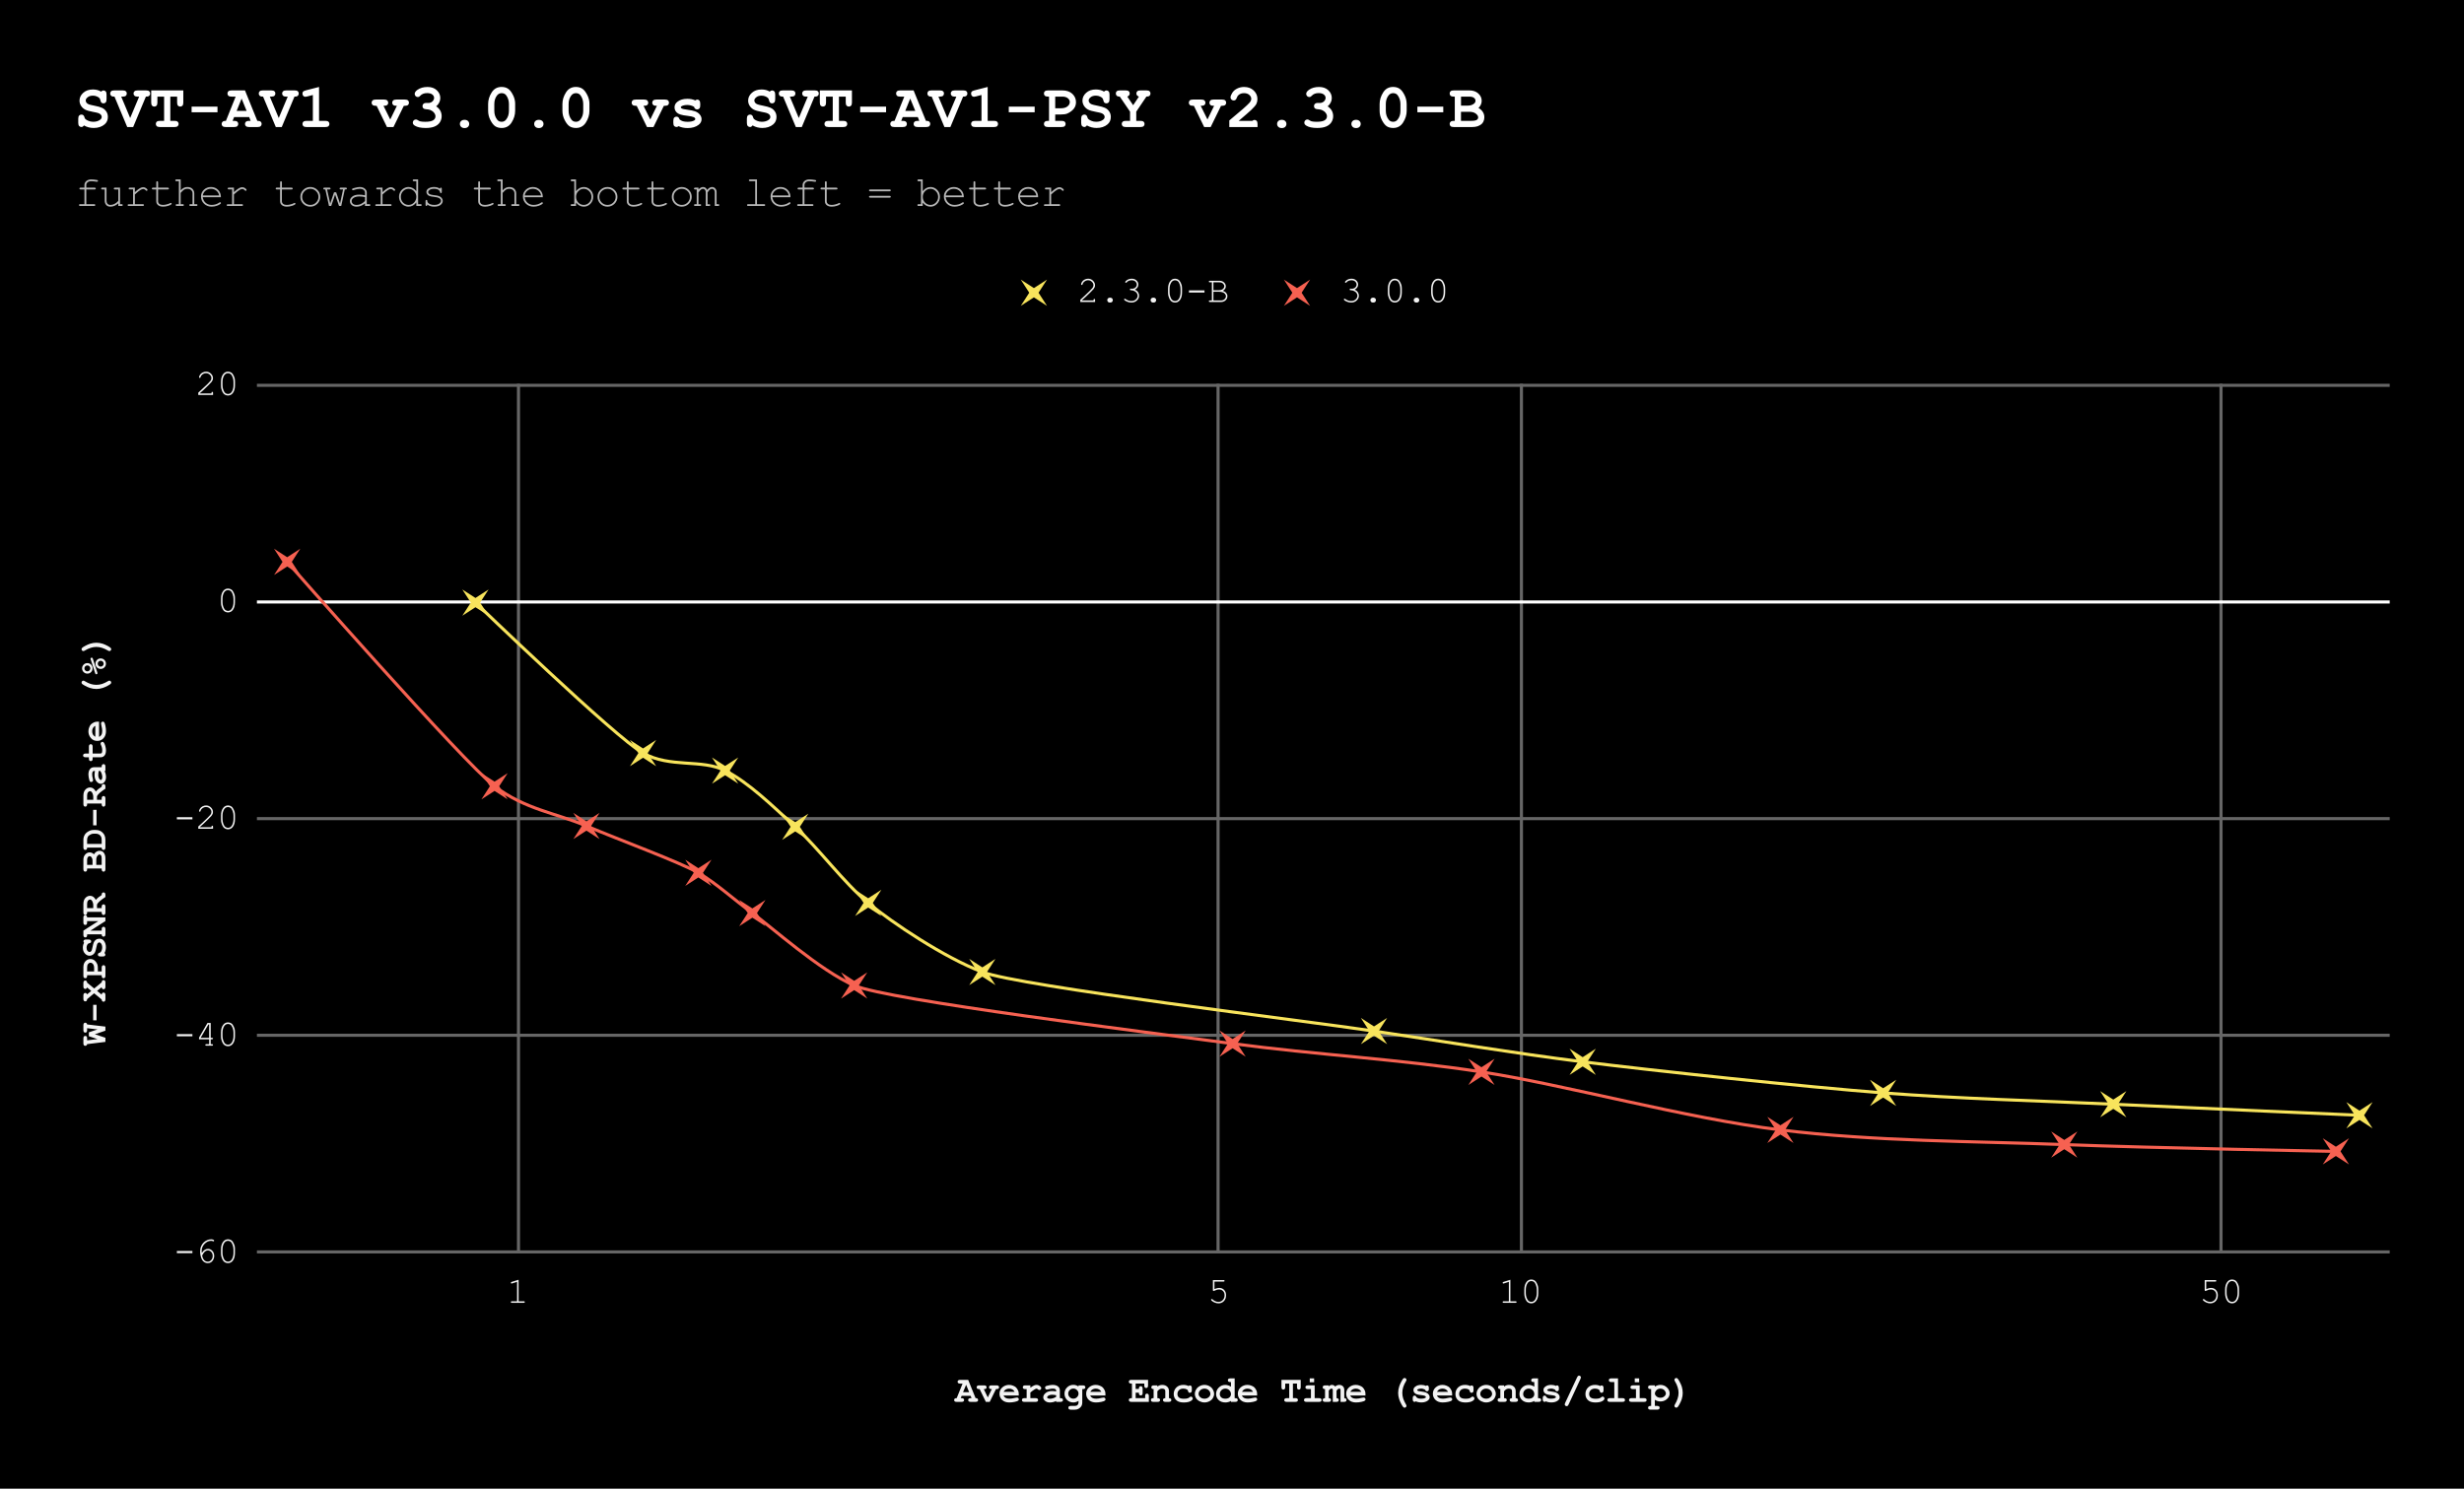 <svg
  xmlns="http://www.w3.org/2000/svg"
  width="796"
  height="481"
  fill="none"
  stroke-linecap="square"
  stroke-miterlimit="10"
>
  <path fill="#000000" d="M0 0h796v481H0V0Z" /><path
    stroke="#666"
    stroke-linecap="butt"
    d="M167.5 124.5v280m226-280v280m98-280v280m226-280v280m-634 0h688m-688-70h688m-688-70h688"
  /><path stroke="#fff" stroke-linecap="butt" d="M83.5 194.5h688" /><path
    stroke="#666"
    stroke-linecap="butt"
    d="M83.5 124.5h688"
  /><path
    d="M83.5 381.5h688m-688-23h688m-688-47h688m-688-23h688m-688-47h688m-688-23h688m-688-47h688m-688-24h688"
  /><clipPath id="a"><path
      d="M83.05 124.62h688.9v280.33H83.05V124.62Z"
    /></clipPath><path
    stroke="#f8e45c"
    stroke-linecap="butt"
    d="M153.6 194.7s45.3 43.71 54.13 48.63c8.84 4.9 18.97 1.82 26.52 5.65 7.55 3.83 15.1 11.2 22.65 18.16 7.55 6.96 15.72 18.11 23.57 24.6 7.86 6.47 24.58 17.67 36.87 22.32 12.3 4.64 104.06 15.73 126.53 19.08 22.48 3.35 44.95 7.11 67.42 9.93 22.48 2.82 72.28 8.16 97.06 10.05 24.78 1.9 49.57 2.5 74.35 3.66 24.78 1.17 79.53 3.57 79.53 3.57"
    clip-path="url(#a)"
  /><path
    stroke="#f66151"
    stroke-linecap="butt"
    d="M92.77 181.54s57.09 65.01 66.99 72.5c9.9 7.5 19.8 8.63 29.69 12.84 9.9 4.21 30.34 11.74 36.15 15.13 5.82 3.38 11.63 8.77 17.45 13 5.81 4.24 21.93 18.66 32.9 23.4 10.96 4.75 95.44 15.2 122.24 18.79 26.8 3.58 53.6 5 80.4 9.13 26.8 4.12 66.01 15 96.58 18.75 30.57 3.76 62.46 3.62 91.7 4.74 29.25 1.12 87.74 2.2 87.74 2.2"
    clip-path="url(#a)"
  /><path
    fill="#f8e45c"
    d="m149.35 190.46 4.25 2.74 4.24-2.74-2.74 4.24 2.74 4.24-4.24-2.74-4.25 2.74 2.75-4.24Zm54.14 48.62 4.24 2.75 4.25-2.75-2.75 4.25 2.75 4.24-4.25-2.74-4.24 2.74 2.74-4.24Zm26.51 5.66 4.25 2.74 4.24-2.74-2.74 4.24 2.74 4.24-4.24-2.74-4.24 2.74 2.74-4.24Zm22.66 18.16 4.24 2.74 4.24-2.74-2.74 4.24 2.74 4.24-4.24-2.74-4.24 2.74 2.74-4.24Zm23.57 24.59 4.24 2.74 4.25-2.74-2.75 4.24 2.75 4.24-4.25-2.74-4.24 2.74 2.74-4.24Zm36.87 22.32 4.24 2.75 4.25-2.75-2.75 4.25 2.75 4.24-4.25-2.74-4.24 2.74 2.74-4.24Zm126.53 19.09 4.24 2.74 4.25-2.75-2.75 4.25 2.75 4.24-4.25-2.74-4.24 2.74 2.74-4.24Zm67.42 9.93 4.24 2.74 4.24-2.74-2.74 4.24 2.74 4.24-4.24-2.74-4.24 2.74 2.74-4.24Zm97.05 10.05 4.25 2.74 4.24-2.74-2.74 4.24 2.74 4.24-4.24-2.74-4.24 2.74 2.74-4.24Zm74.36 3.66 4.24 2.74 4.24-2.74-2.74 4.24 2.74 4.24-4.24-2.74-4.24 2.74 2.74-4.24Zm79.53 3.56 4.24 2.75 4.24-2.74-2.74 4.24 2.74 4.24-4.24-2.74-4.24 2.74 2.74-4.24Z"
    clip-path="url(#a)"
  /><path
    fill="#f66151"
    d="m88.53 177.3 4.24 2.74 4.24-2.75-2.74 4.25 2.74 4.24-4.24-2.74-4.24 2.74 2.74-4.24Zm66.98 72.5 4.25 2.75 4.24-2.75-2.74 4.25 2.74 4.24-4.24-2.74-4.25 2.74 2.75-4.24Zm29.69 12.84 4.25 2.74 4.24-2.74-2.74 4.24 2.74 4.24-4.24-2.74-4.24 2.74 2.74-4.24Zm36.16 15.13 4.24 2.74 4.25-2.74-2.75 4.24 2.75 4.24-4.25-2.74-4.24 2.74 2.74-4.24Zm17.44 13 4.25 2.74 4.24-2.74-2.74 4.24 2.74 4.25-4.24-2.75-4.25 2.75 2.75-4.25Zm32.9 23.4 4.25 2.74 4.24-2.74-2.74 4.24 2.74 4.25-4.24-2.75-4.25 2.75 2.75-4.25Zm122.25 18.78 4.24 2.75 4.24-2.75-2.74 4.25 2.74 4.24-4.24-2.74-4.24 2.74 2.74-4.24Zm80.4 9.13 4.24 2.75 4.25-2.75-2.75 4.25 2.75 4.24-4.25-2.74-4.24 2.74 2.74-4.24Zm96.58 18.76 4.24 2.74 4.24-2.74-2.74 4.24 2.74 4.24-4.24-2.74-4.24 2.74 2.74-4.24Zm91.7 4.74 4.24 2.74 4.24-2.74-2.74 4.24 2.74 4.24-4.24-2.74-4.24 2.74 2.74-4.24Zm87.74 2.19 4.24 2.74 4.25-2.74-2.75 4.24 2.75 4.24-4.25-2.74-4.24 2.74 2.74-4.24Z"
    clip-path="url(#a)"
  /><path
    fill="#f3f3f3"
    d="M313.56 451.01h-2.9l-.3.74h.3q.42 0 .6.17.2.15.2.44 0 .26-.2.43-.18.16-.6.16h-1.63q-.44 0-.6-.16-.2-.17-.2-.45 0-.26.2-.44.2-.17.63-.15l1.9-4.7h-.79q-.44 0-.62-.16-.2-.17-.2-.44 0-.28.2-.44.18-.17.62-.17h2.6l2.39 5.9q.42 0 .54.1.28.19.28.52 0 .26-.18.43-.2.16-.61.16h-1.63q-.44 0-.62-.16-.17-.17-.17-.45 0-.26.17-.42.19-.17.62-.17h.3l-.3-.74Zm-.48-1.2-.97-2.38-.99 2.38h1.96Zm6.03 1.69 1.3-2.68q-.49 0-.61-.07-.3-.2-.3-.52 0-.26.17-.44.19-.17.63-.17h1.65q.43 0 .61.17.19.18.19.44 0 .27-.19.44-.19.15-.6.15h-.21l-2.02 4.13h-1.25l-2.01-4.13h-.17q-.43 0-.61-.15-.19-.17-.19-.44 0-.26.19-.44.19-.17.6-.17h1.63q.42 0 .61.17.19.18.19.44 0 .33-.28.52-.14.07-.64.07l1.3 2.68Zm10-.6h-4.92q.19.47.65.75.49.28 1.3.28.67 0 1.78-.28.45-.1.63-.1.25 0 .4.17.18.15.18.42 0 .23-.18.39-.23.22-1.15.42-.9.19-1.74.19-1.45 0-2.31-.81-.86-.82-.86-2 0-1.27.92-2.07.94-.8 2.16-.8.73 0 1.34.27.63.25.92.55.43.44.7 1.08.18.45.18 1.03v.51Zm-1.33-1.2q-.26-.52-.72-.77-.44-.26-1.06-.26-.6 0-1.06.26-.44.25-.72.77h3.56Zm5.08-2.08v.75q.75-.53 1.19-.72.43-.18.8-.18.6 0 1.15.43.38.3.38.6 0 .26-.2.45-.16.17-.41.17-.22 0-.47-.22-.25-.23-.44-.23-.25 0-.75.33-.5.3-1.25.93v1.82h1.7q.44 0 .61.17.19.15.19.44 0 .26-.19.43-.17.16-.6.16h-3.63q-.44 0-.63-.16-.17-.17-.17-.45 0-.26.17-.42.19-.17.63-.17h.72v-2.93h-.44q-.44 0-.63-.15-.17-.17-.17-.44 0-.26.17-.44.2-.17.63-.17h1.64Zm8.33 5.33v-.28q-.46.23-1 .36-.55.12-.99.12-.97 0-1.57-.51-.61-.52-.61-1.14 0-.75.76-1.4.78-.65 2.14-.65.55 0 1.27.13v-.3q0-.27-.24-.44-.23-.17-.89-.17-.53 0-1.37.22-.31.08-.5.08-.24 0-.4-.18-.17-.18-.17-.45 0-.16.05-.26.06-.11.17-.18.11-.06.44-.15.45-.13.9-.2.48-.08.85-.08 1.11 0 1.74.48.62.48.62 1.33v2.47h.2q.43 0 .61.17.2.15.2.44 0 .26-.2.43-.18.16-.6.16h-1.41Zm0-2.16q-.72-.14-1.33-.14-.74 0-1.27.36-.32.24-.32.47 0 .17.15.27.3.2.8.2.44 0 .98-.17.55-.17.99-.47v-.52Zm7.23-2.8v-.37h1.4q.45 0 .62.17.19.18.19.44 0 .27-.2.44-.16.15-.6.15h-.2v4.38q0 .64-.27 1.1-.27.48-.83.82-.55.35-1.23.35h-1.36q-.44 0-.63-.18-.17-.17-.17-.43 0-.27.17-.44.19-.16.63-.16h1.33q.54 0 .84-.31.31-.3.31-.75v-.58q-.39.25-.81.38-.4.14-.84.14-1.22 0-2.05-.81-.83-.83-.83-2.04 0-1.2.83-2.01.83-.83 2.05-.83.45 0 .86.14.42.13.8.4Zm0 2.3q0-.67-.5-1.15-.48-.49-1.17-.49t-1.17.49q-.49.48-.49 1.15 0 .66.49 1.14.48.49 1.17.49t1.17-.49q.5-.48.5-1.14Zm8.69.61h-4.92q.19.47.65.75.49.28 1.3.28.67 0 1.78-.28.45-.1.63-.1.25 0 .4.17.18.15.18.42 0 .23-.18.39-.23.22-1.15.42-.9.19-1.74.19-1.45 0-2.31-.81-.86-.82-.86-2 0-1.27.92-2.07.94-.8 2.16-.8.73 0 1.34.27.63.25.92.55.43.44.7 1.08.18.45.18 1.03v.51Zm-1.33-1.2q-.26-.52-.72-.77-.44-.26-1.06-.26-.6 0-1.06.26-.44.25-.72.77h3.56Zm11.1.28v1.77h3.06v-.66q0-.42.15-.6.18-.2.44-.2.27 0 .44.2.17.18.17.6v1.86h-5.66q-.43 0-.62-.16-.19-.17-.19-.45 0-.26.19-.42.19-.17.62-.17h.2v-4.7h-.2q-.43 0-.62-.16-.19-.17-.19-.44 0-.28.19-.44.19-.17.62-.17h5.4v1.83q0 .44-.18.62-.15.18-.43.18-.27 0-.44-.18-.16-.18-.16-.62v-.63h-2.8v1.74h1.05q0-.47.1-.6.17-.3.51-.3.27 0 .42.2.18.18.18.62v1.38q0 .39-.1.53-.19.28-.5.28-.34 0-.51-.3-.1-.12-.1-.6h-1.05Zm7.01-2.36v.4q.33-.27.72-.41.39-.14.86-.14 1.06 0 1.69.67.48.51.48 1.37v2.24q.4 0 .56.17.2.15.2.44 0 .26-.2.43-.18.16-.6.16h-1.1q-.42 0-.6-.16-.2-.17-.2-.45 0-.26.18-.42.18-.17.57-.17v-2.27q0-.39-.22-.58-.28-.23-.82-.23-.41 0-.74.17-.31.16-.78.67v2.24q.45 0 .6.1.28.16.28.5 0 .27-.2.44-.16.16-.6.16h-1.36q-.44 0-.63-.16-.18-.17-.18-.45 0-.33.28-.5.14-.1.6-.1v-2.92q-.38 0-.57-.15-.17-.17-.17-.44 0-.26.19-.44.18-.17.62-.17h1.14Zm10.08.22q.22-.2.45-.2.25 0 .42.19.18.18.18.6v.79q0 .42-.18.6-.17.2-.43.2-.25 0-.43-.15-.1-.1-.18-.44-.07-.32-.35-.48-.47-.28-1.2-.28-.86 0-1.38.5-.5.5-.5 1.26 0 .7.49 1.11.5.41 1.64.41.75 0 1.22-.16.28-.09.53-.3.25-.24.47-.24.23 0 .4.18.2.18.2.43 0 .4-.55.76-.8.53-2.36.53-1.41 0-2.2-.57-1.04-.79-1.04-2.15 0-1.28.85-2.12.86-.84 2.23-.84.5 0 .92.09.44.1.8.28Zm8.25 2.55q0 .69-.4 1.34-.37.64-1.13 1.03-.75.38-1.58.38-.81 0-1.56-.38-.75-.37-1.16-1.01-.39-.66-.39-1.38 0-.72.4-1.4.4-.7 1.15-1.1.75-.4 1.56-.4.83 0 1.58.4.76.4 1.14 1.11.39.69.39 1.4Zm-1.2 0q0-.58-.41-1.06-.58-.66-1.5-.66-.81 0-1.36.53-.55.52-.55 1.2 0 .57.55 1.05.56.48 1.36.48.81 0 1.36-.48t.55-1.06Zm7.84-5.03v6.39h.2q.42 0 .61.17.19.15.19.44 0 .26-.19.43-.17.16-.6.16h-1.41v-.3q-.41.25-.86.36-.46.13-.93.13-1.35 0-2.18-.78-.83-.79-.83-1.94 0-1.22.86-2.08.87-.87 2.12-.87.47 0 .93.15.45.14.89.42v-1.5h-.2q-.44 0-.63-.15-.17-.17-.17-.44t.17-.42q.19-.17.62-.17h1.4Zm-1.2 5.09q0-.75-.54-1.27-.51-.51-1.26-.51t-1.28.51q-.52.52-.52 1.25 0 .66.47 1.08.47.42 1.33.42.84 0 1.31-.42.49-.42.49-1.06Zm8.45.45h-4.92q.19.47.65.75.49.28 1.3.28.67 0 1.78-.28.45-.1.63-.1.25 0 .4.17.18.15.18.42 0 .23-.18.39-.23.22-1.15.42-.9.19-1.74.19-1.45 0-2.31-.81-.86-.82-.86-2 0-1.27.92-2.07.94-.8 2.16-.8.73 0 1.34.27.63.25.92.55.43.44.7 1.08.18.45.18 1.03v.51Zm-1.33-1.2q-.26-.52-.72-.77-.44-.26-1.06-.26-.6 0-1.06.26-.44.25-.72.77h3.56Zm12.9-2.66v4.7h.82q.42 0 .6.18.2.15.2.44 0 .26-.2.43-.18.16-.6.16h-2.81q-.44 0-.63-.16-.19-.17-.19-.45 0-.26.2-.42.18-.17.62-.17h.8v-4.7h-1.3v1.13q0 .44-.17.63-.18.17-.44.17-.27 0-.44-.17-.16-.19-.16-.63v-2.34h6.22v2.34q0 .44-.17.63-.15.17-.44.17-.25 0-.42-.17-.17-.19-.17-.63v-1.14h-1.31Zm6.85-1.68v1.26h-1.42v-1.26h1.42Zm.17 2.26v4.13h1.44q.44 0 .61.17.19.15.19.44 0 .26-.19.43-.17.16-.6.16h-4.1q-.43 0-.61-.16-.19-.17-.19-.45 0-.26.19-.42.19-.17.6-.17h1.46v-2.93h-.97q-.44 0-.62-.15-.2-.17-.2-.44 0-.26.2-.44.18-.17.62-.17h2.17Zm4.55 0v.35q.3-.29.53-.4.24-.1.55-.1.26 0 .51.12.27.13.5.4.32-.27.63-.4.33-.12.67-.12.66 0 1.08.35.55.47.55 1.24v2.69q.37 0 .54.17.19.17.19.44 0 .26-.19.43-.17.16-.6.16h-1.15v-3.8q0-.26-.1-.37-.08-.11-.3-.11-.2 0-.36.1-.22.15-.53.56v2.42q.37 0 .54.17.19.17.19.44 0 .26-.19.43-.17.16-.6.16h-1.15v-3.8q0-.26-.1-.37-.1-.11-.3-.11-.22 0-.43.14-.2.12-.48.51v2.43q.38 0 .55.17.18.17.18.44 0 .26-.18.43-.18.16-.61.16h-1.08q-.44 0-.63-.16-.18-.17-.18-.45 0-.26.18-.42.2-.17.57-.17v-2.93q-.38 0-.57-.15-.18-.17-.18-.44 0-.26.18-.44.2-.17.63-.17h1.14Zm11.86 3.28h-4.92q.19.47.65.75.49.28 1.3.28.67 0 1.78-.28.45-.1.63-.1.25 0 .4.17.18.15.18.42 0 .23-.18.39-.23.22-1.15.42-.9.19-1.74.19-1.45 0-2.31-.81-.86-.82-.86-2 0-1.27.92-2.07.94-.8 2.16-.8.73 0 1.34.27.63.25.92.55.43.44.7 1.08.18.45.18 1.03v.51Zm-1.33-1.2q-.26-.52-.72-.77-.44-.26-1.06-.26-.6 0-1.06.26-.44.25-.72.77h3.56Zm11.9.33q0-1.02.34-2.08.25-.77.78-1.72.37-.67.54-.83.2-.15.41-.15.27 0 .44.17.17.17.17.42 0 .17-.14.4-.63 1.04-.92 1.96-.28.9-.28 1.83 0 .94.28 1.84.3.9.92 1.95.14.24.14.41 0 .25-.17.42-.17.18-.44.18-.2 0-.38-.15-.23-.2-.62-.92-.55-1.03-.75-1.7-.33-1.03-.33-2.03Zm8.73-1q-.3-.17-.63-.27-.31-.1-.67-.1-.7 0-1.11.24-.17.1-.17.22 0 .13.23.27.19.1.85.17 1.18.17 1.65.33.63.22.96.65.34.43.34.9 0 .63-.58 1.07-.81.63-2.1.63-.54 0-.98-.1-.43-.07-.8-.26-.09.08-.2.12-.1.05-.2.05-.28 0-.45-.19-.16-.19-.16-.62v-.4q0-.43.16-.62.17-.19.43-.19.22 0 .36.13.16.1.24.4.28.24.65.37.4.1.91.1.81 0 1.28-.25.22-.12.22-.26 0-.24-.31-.4-.31-.15-1.28-.26-1.46-.14-1.94-.58-.49-.42-.49-1.06 0-.64.55-1.06.74-.6 1.92-.6.43 0 .8.08.4.08.75.25l.2-.12q.1-.05.18-.05.25 0 .4.19.17.19.17.62v.3q0 .4-.09.53-.19.27-.52.27-.2 0-.37-.13-.16-.14-.2-.37Zm8.7 1.87h-4.92q.19.47.65.75.49.28 1.3.28.67 0 1.78-.28.45-.1.63-.1.25 0 .4.17.18.15.18.42 0 .23-.18.39-.23.22-1.15.42-.9.19-1.74.19-1.45 0-2.31-.81-.86-.82-.86-2 0-1.27.92-2.07.94-.8 2.16-.8.73 0 1.34.27.63.25.92.55.43.44.7 1.08.18.45.18 1.03v.51Zm-1.33-1.2q-.26-.52-.72-.77-.44-.26-1.06-.26-.6 0-1.06.26-.44.25-.72.77h3.56Zm7.19-1.86q.22-.2.45-.2.25 0 .42.19.18.18.18.6v.79q0 .42-.18.6-.17.2-.43.2-.25 0-.43-.15-.1-.1-.18-.44-.07-.32-.35-.48-.47-.28-1.2-.28-.86 0-1.38.5-.5.5-.5 1.26 0 .7.49 1.11.5.41 1.64.41.75 0 1.22-.16.28-.09.53-.3.25-.24.47-.24.23 0 .4.18.2.18.2.43 0 .4-.55.76-.8.53-2.36.53-1.41 0-2.2-.57-1.04-.79-1.04-2.15 0-1.28.85-2.12.86-.84 2.23-.84.5 0 .92.09.44.1.8.28Zm8.25 2.55q0 .69-.4 1.34-.37.64-1.13 1.03-.75.38-1.58.38-.81 0-1.56-.38-.75-.37-1.16-1.01-.39-.66-.39-1.38 0-.72.4-1.4.4-.7 1.15-1.1.75-.4 1.56-.4.83 0 1.58.4.76.4 1.14 1.11.39.69.39 1.4Zm-1.2 0q0-.58-.41-1.06-.58-.66-1.5-.66-.81 0-1.36.53-.55.52-.55 1.2 0 .57.55 1.05.56.48 1.36.48.81 0 1.36-.48t.55-1.06Zm3.87-2.77v.4q.33-.27.72-.41.39-.14.86-.14 1.06 0 1.69.67.48.51.48 1.37v2.24q.4 0 .56.17.2.15.2.44 0 .26-.2.43-.18.16-.6.16h-1.1q-.42 0-.6-.16-.2-.17-.2-.45 0-.26.18-.42.18-.17.57-.17v-2.27q0-.39-.22-.58-.28-.23-.82-.23-.41 0-.74.17-.31.16-.78.67v2.24q.45 0 .6.1.28.16.28.5 0 .27-.2.44-.16.16-.6.16h-1.36q-.44 0-.63-.16-.18-.17-.18-.45 0-.33.28-.5.14-.1.6-.1v-2.92q-.38 0-.57-.15-.17-.17-.17-.44 0-.26.19-.44.18-.17.62-.17h1.14Zm10.97-2.26v6.39h.2q.42 0 .61.17.19.15.19.44 0 .26-.19.43-.17.16-.6.16h-1.41v-.3q-.41.25-.86.36-.46.13-.93.13-1.35 0-2.18-.78-.83-.79-.83-1.94 0-1.22.86-2.08.87-.87 2.12-.87.47 0 .93.15.45.14.89.42v-1.5h-.2q-.44 0-.63-.15-.17-.17-.17-.44t.17-.42q.19-.17.62-.17h1.4Zm-1.2 5.09q0-.75-.54-1.27-.51-.51-1.26-.51t-1.28.51q-.52.52-.52 1.25 0 .66.47 1.08.47.42 1.33.42.84 0 1.31-.42.49-.42.49-1.06Zm6.75-1.42q-.3-.17-.63-.27-.31-.1-.67-.1-.7 0-1.11.24-.17.1-.17.22 0 .13.23.27.19.1.85.17 1.18.17 1.65.33.63.22.96.65.34.43.34.9 0 .63-.58 1.07-.81.63-2.1.63-.54 0-.98-.1-.43-.07-.8-.26-.09.08-.2.12-.1.05-.2.05-.28 0-.45-.19-.16-.19-.16-.62v-.4q0-.43.16-.62.17-.19.43-.19.22 0 .36.13.16.1.24.4.28.24.65.37.4.1.91.1.81 0 1.28-.25.22-.12.22-.26 0-.24-.31-.4-.31-.15-1.28-.26-1.46-.14-1.94-.58-.49-.42-.49-1.06 0-.64.55-1.06.74-.6 1.92-.6.43 0 .8.08.4.08.75.25l.2-.12q.1-.05.18-.05.25 0 .4.19.17.19.17.62v.3q0 .4-.09.53-.19.27-.52.27-.2 0-.37-.13-.16-.14-.2-.37Zm8.17-3.52-3.85 8.3q-.15.31-.26.4-.16.13-.38.13-.25 0-.43-.19-.18-.17-.18-.39 0-.15.14-.47l3.88-8.3q.14-.29.25-.38.16-.13.38-.13.23 0 .4.17.19.18.19.4 0 .15-.14.46Zm6.39 2.33q.22-.2.45-.2.25 0 .42.19.18.18.18.6v.79q0 .42-.18.6-.17.2-.43.2-.25 0-.43-.15-.1-.1-.18-.44-.07-.32-.35-.48-.47-.28-1.2-.28-.86 0-1.38.5-.5.5-.5 1.26 0 .7.49 1.11.5.41 1.64.41.75 0 1.22-.16.28-.09.53-.3.25-.24.47-.24.23 0 .4.18.2.18.2.43 0 .4-.55.76-.8.53-2.36.53-1.41 0-2.2-.57-1.04-.79-1.04-2.15 0-1.28.85-2.12.86-.84 2.23-.84.5 0 .92.09.44.1.8.28Zm5.73-2.48v6.39h1.44q.44 0 .63.17.18.15.18.44 0 .26-.18.43-.2.16-.63.16h-4.08q-.43 0-.62-.16-.19-.17-.19-.45 0-.26.19-.42.18-.17.62-.17h1.44v-5.2h-.97q-.42 0-.6-.16-.2-.17-.2-.44t.18-.42q.18-.17.62-.17h2.17Zm6.83 0v1.26h-1.42v-1.26h1.42Zm.17 2.26v4.13h1.44q.44 0 .61.17.19.15.19.44 0 .26-.19.43-.17.16-.6.16h-4.1q-.42 0-.61-.16-.19-.17-.19-.45 0-.26.19-.42.18-.17.6-.17h1.46v-2.93h-.97q-.44 0-.62-.15-.2-.17-.2-.44 0-.26.2-.44.18-.17.62-.17h2.17Zm4.9 4.67v1.97h.73q.44 0 .62.16.2.17.2.44 0 .26-.2.43-.18.18-.62.18h-2.13q-.43 0-.62-.18-.17-.17-.17-.43 0-.27.18-.44.2-.16.61-.16h.2v-5.44h-.2q-.43 0-.62-.15-.17-.17-.17-.44 0-.26.17-.44.19-.17.62-.17h1.4v.42q.43-.3.88-.43.46-.14.93-.14 1.23 0 2.09.84.88.83.88 1.9 0 1.2-1.04 1.97-.84.64-1.92.64-.47 0-.92-.12-.44-.14-.9-.4Zm3.57-2.06q0-.26-.2-.64-.19-.39-.61-.66-.4-.26-.97-.26-.89 0-1.42.67-.36.47-.36.9 0 .48.51.93.52.45 1.27.45.77 0 1.27-.45.51-.45.51-.94Zm5.44-.2q0 1.03-.33 2.08-.26.78-.78 1.71-.4.7-.58.85-.17.15-.39.15-.26 0-.44-.17-.17-.17-.17-.42 0-.17.14-.4.63-1.05.9-1.96.3-.9.3-1.84 0-.92-.3-1.83-.27-.92-.9-1.95-.14-.24-.14-.4 0-.26.17-.43.18-.17.44-.17.22 0 .38.14.23.2.62.92.56 1.03.77 1.7.3 1.03.3 2.02ZM30.64 334.17l3.41 1.13v1.34l-5.9.72q-.04.27-.2.4-.15.15-.38.15-.29 0-.46-.17-.17-.2-.17-.63v-1.6q0-.43.17-.62.16-.18.44-.18.27 0 .44.18.15.19.15.61v.64l3.36-.4-2.8-.94v-1.25l2.8-.94-3.36-.4v.62q0 .44-.15.63-.17.18-.44.18-.28 0-.44-.18-.17-.2-.17-.63v-1.6q0-.42.17-.6.16-.19.44-.19.22 0 .4.16.15.14.2.4l5.9.7v1.32l-3.4 1.15Zm.55-9.51v5.01h-1.1v-5.01h1.1Zm-.76-5.27 2.42-2q0-.36.17-.53.17-.19.44-.19.26 0 .43.2.16.18.16.6v1.36q0 .42-.16.61-.17.19-.45.19-.25 0-.4-.17-.18-.18-.2-.5l-1.48 1.2 1.49 1.22q.01-.35.18-.5.18-.17.43-.17.26 0 .43.18.16.17.16.61v1.35q0 .43-.16.62-.17.19-.45.19-.25 0-.42-.19-.17-.19-.17-.53l-2.44-2-2.27 1.9q0 .35-.17.54-.17.17-.42.17-.28 0-.44-.19-.17-.19-.17-.62v-1.11q0-.42.17-.61.16-.19.44-.19.19 0 .36.11.1.08.23.34l1.35-1.1-1.35-1.12q-.14.27-.23.35-.17.12-.36.12-.27 0-.44-.18-.17-.2-.17-.63v-1.1q0-.43.17-.62.16-.19.44-.19.25 0 .42.2.17.16.17.5l2.29 1.88Zm1.18-5.51h1.24v-1.22q0-.42.17-.61.16-.19.44-.19.26 0 .43.19.16.19.16.6v2.62q0 .44-.16.62-.17.17-.45.17-.26 0-.42-.18-.17-.19-.17-.61v-.19h-4.7v.19q0 .44-.16.62-.17.17-.44.17-.28 0-.44-.17-.17-.18-.17-.62v-2.77q0-1.22.67-1.92.67-.72 1.63-.72.51 0 .98.24.36.18.7.6.35.43.52.88.17.44.17 1.16v1.14Zm-1.2 0v-1.11q0-.8-.34-1.25-.36-.46-.86-.46-.43 0-.74.38-.33.36-.33 1.05v1.39h2.27Zm3.33-5.94q.19.16.25.25.04.1.04.23 0 .29-.17.46-.18.15-.62.15h-.81q-.43 0-.61-.15-.2-.17-.2-.46 0-.2.12-.34.1-.16.37-.22.27-.08.36-.17.17-.16.36-.6.19-.43.19-.95 0-.8-.38-1.31-.21-.33-.56-.33-.22 0-.4.16-.2.15-.33.51-.1.24-.25 1.05-.17.99-.42 1.49-.27.5-.74.8-.47.29-1.01.29-.86 0-1.5-.72-.66-.72-.66-1.87 0-.47.1-.86.1-.4.3-.72-.21-.24-.21-.47 0-.27.18-.42.18-.18.61-.18h.9q.43 0 .62.18.19.15.19.42 0 .22-.14.39-.1.12-.4.19-.3.06-.43.17-.22.15-.36.5-.16.34-.16.78 0 .66.3 1.03.3.38.62.38.24 0 .44-.14.2-.16.33-.47.08-.2.27-1.11.17-.92.39-1.42.21-.5.68-.83.46-.33 1.1-.33.89 0 1.42.62.7.85.7 2.13 0 .5-.12.97-.11.47-.36.92Zm-4.52-7.25h3.63v-.44q0-.44.17-.6.16-.2.44-.2.26 0 .43.2.16.16.16.6v1.58q0 .44-.16.63-.17.17-.45.17-.25 0-.42-.17-.17-.2-.17-.57h-4.7v.19q0 .42-.16.61-.17.19-.44.19-.28 0-.44-.19-.17-.19-.17-.61v-1.39l4.83-3.08h-3.63v.44q0 .44-.15.62-.17.18-.44.18-.28 0-.44-.18-.17-.18-.17-.62v-1.58q0-.44.17-.6.16-.2.44-.2.27 0 .44.2.15.16.15.54h5.91v1.19l-4.83 3.09Zm2.11-7.27h1.52V293q0-.44.17-.61.16-.19.44-.19.26 0 .43.19.16.17.16.6v1.83q0 .43-.16.61-.17.2-.45.2-.26 0-.42-.2-.17-.18-.17-.6v-.2h-4.7v.2q0 .42-.16.6-.17.2-.44.2-.28 0-.44-.2-.17-.18-.17-.6v-2.72q0-1.29.64-1.97.63-.7 1.53-.7.57 0 1.03.32.46.33.82.99.32-.38.84-.82.34-.26 1.05-.73 0-.45.1-.6.18-.26.5-.26.27 0 .44.19.16.17.16.6v.7q-2.25 1.45-2.72 2.42v1.18Zm-1.2 0v-.93q0-.53-.16-.94-.2-.55-.44-.74-.23-.18-.46-.18-.35 0-.63.36-.3.36-.3 1.06v1.37h1.99Zm2.72-12.8h-4.7v.2q0 .43-.16.62-.17.19-.44.19-.28 0-.44-.19-.17-.19-.17-.63v-3q0-1.07.61-1.73.6-.66 1.42-.66.4 0 .74.16.34.14.64.45.34-.56.8-.84.45-.3 1.03-.3.45 0 .84.2.3.16.47.38.25.31.4.75.16.42.16 1.08v3.51q0 .44-.16.63-.17.19-.45.19-.26 0-.42-.19-.17-.19-.17-.63v-.18Zm-2.96-1.18v-1.33q0-.7-.36-1.17-.23-.31-.59-.31-.31 0-.55.3-.25.3-.25.93v1.58h1.75Zm2.96 0v-2.08q0-.73-.22-1.03-.16-.23-.47-.23-.36 0-.7.45-.36.45-.36 1.3v1.59h1.75Zm0-5.58h-4.7q0 .4-.16.58-.17.17-.44.17-.28 0-.44-.19-.17-.18-.17-.6v-2.52q0-.6.22-1.14.22-.56.56-.9.25-.27.69-.54.44-.28.87-.42.43-.14 1.07-.14h.56q.77 0 1.36.26.58.25.95.68.38.4.55.78.28.6.28 1.51v2.42q0 .43-.16.61-.17.2-.45.2-.26 0-.42-.2-.17-.18-.17-.56Zm0-1.19v-1.28q0-.72-.2-1.08-.27-.48-.7-.71-.42-.24-1.07-.24h-.56q-.58 0-1 .22-.68.33-.93.77-.25.42-.25 1.06v1.26h4.7Zm-1.66-11.01v5.01h-1.1v-5.01h1.1Zm.14-3.24h1.52V258q0-.44.17-.61.16-.19.44-.19.26 0 .43.19.16.17.16.6v1.83q0 .43-.16.61-.17.2-.45.2-.26 0-.42-.2-.17-.18-.17-.6v-.2h-4.7v.2q0 .42-.16.6-.17.2-.44.2-.28 0-.44-.2-.17-.18-.17-.6v-2.72q0-1.29.64-1.97.63-.7 1.53-.7.57 0 1.03.32.46.33.82.99.32-.38.84-.82.34-.26 1.05-.73 0-.45.1-.6.18-.26.5-.26.27 0 .44.19.16.17.16.6v.7q-2.25 1.45-2.72 2.42v1.18Zm-1.2 0v-.93q0-.53-.16-.94-.2-.55-.44-.74-.23-.18-.46-.18-.35 0-.63.36-.3.36-.3 1.06v1.37h1.99Zm3.92-9.32h-.28q.23.45.36 1 .12.54.12.98 0 .97-.51 1.58-.52.6-1.14.6-.75 0-1.4-.76-.65-.78-.65-2.14 0-.55.13-1.26h-.3q-.27 0-.44.23-.17.23-.17.9 0 .52.22 1.37.08.3.08.5 0 .23-.18.4-.18.16-.45.16-.16 0-.26-.05-.11-.06-.18-.17-.06-.11-.15-.44-.13-.45-.2-.9-.08-.47-.08-.85 0-1.1.48-1.73.48-.63 1.33-.63h2.47v-.2q0-.42.17-.61.16-.19.44-.19.26 0 .43.19.16.19.16.61v1.4Zm-2.16 0q-.14.71-.14 1.32 0 .74.36 1.27.24.33.47.33.17 0 .27-.16.2-.3.2-.8 0-.43-.17-.98t-.47-.98h-.52Zm-1.96-5.63h2.4q.4 0 .52-.16.18-.23.18-.87 0-.92-.39-1.7-.14-.3-.14-.47 0-.24.18-.4.17-.18.42-.18.23 0 .4.19.28.3.52 1.14.22.84.22 1.42 0 1.12-.49 1.69-.48.54-1.18.54h-2.64v.44q0 .44-.16.63-.17.17-.44.17-.26 0-.44-.17-.17-.2-.17-.63v-.44h-1.08q-.43 0-.6-.15-.2-.17-.2-.44t.2-.44q.17-.17.6-.17h1.08v-2.22q0-.42.17-.6.18-.2.44-.2.27 0 .44.2.16.18.16.6v2.22Zm2.07-10.3v4.93q.47-.2.75-.66.28-.48.28-1.3 0-.67-.28-1.78-.1-.45-.1-.62 0-.25.17-.41.15-.17.42-.17.23 0 .39.17.22.23.42 1.16.19.9.19 1.73 0 1.45-.81 2.31-.82.86-2 .86-1.27 0-2.07-.92-.8-.94-.8-2.16 0-.73.27-1.34.25-.62.55-.92.44-.42 1.08-.69.45-.19 1.03-.19H32Zm-1.2 1.33q-.52.27-.77.72-.26.44-.26 1.06 0 .61.26 1.07.25.43.77.71v-3.56Zm.33-11.89q-1.02 0-2.08-.34-.77-.25-1.72-.78-.67-.38-.83-.55-.15-.19-.15-.4 0-.27.17-.44.17-.18.42-.18.17 0 .4.14 1.04.63 1.96.93.9.28 1.83.28.94 0 1.84-.28.9-.3 1.96-.93.23-.14.4-.14.25 0 .42.18.18.17.18.43 0 .2-.15.38-.2.23-.92.62-1.03.55-1.7.75-1.03.33-2.03.33Zm-2.9-8.36q.7 0 1.2.5.48.5.48 1.2t-.48 1.2q-.5.5-1.2.5-.71 0-1.21-.5t-.5-1.2q0-.7.5-1.2.48-.5 1.2-.5Zm0 .75q-.41 0-.68.28-.28.28-.28.68 0 .39.28.67.27.28.67.28t.67-.28q.29-.28.29-.67 0-.4-.29-.68-.28-.28-.67-.28Zm1.77-2.15 1.44 4.42q.05.17.05.25 0 .12-.11.23-.11.11-.28.11-.13 0-.22-.1-.08-.04-.14-.26l-1.44-4.44q-.06-.15-.06-.23 0-.14.12-.23.11-.11.27-.11.12 0 .23.07.08.07.14.29Zm2.53-.11q.7 0 1.2.5t.5 1.2q0 .7-.5 1.2-.5.49-1.2.49t-1.2-.49q-.5-.5-.5-1.2t.5-1.2q.49-.5 1.2-.5Zm0 .75q-.4 0-.67.28-.28.28-.28.67t.28.67q.27.28.67.28t.68-.28q.28-.28.28-.67 0-.4-.28-.67-.28-.28-.68-.28Zm-1.4-5.82q1.03 0 2.08.33.78.27 1.72.78.68.4.84.58.16.17.16.4 0 .26-.18.43-.17.17-.42.17-.17 0-.4-.14-1.05-.62-1.96-.9-.9-.3-1.84-.3-.92 0-1.83.3-.92.28-1.95.9-.24.14-.4.14-.26 0-.43-.17-.17-.17-.17-.44 0-.22.14-.37.2-.24.92-.63 1.03-.56 1.7-.76 1.03-.32 2.02-.32ZM62.16 404.2v.7h-5.02v-.7h5.02Zm3.03.64q.45-.67.94-1 .48-.33 1.08-.33.78 0 1.39.66.6.65.6 1.62 0 .88-.56 1.61-.54.72-1.53.72-.64 0-1.2-.39-.55-.39-.86-1.2-.4-1.02-.4-2.25 0-.92.37-1.72.28-.61.75-1.08.47-.47 1.1-.76.62-.3 1.35-.3.49 0 .81.2.14.08.14.24 0 .1-.06.17-.06.06-.15.06-.08 0-.2-.06-.23-.11-.59-.11-1.14 0-2.09.98-.94.99-.94 2.33 0 .2.05.61Zm.11.81q.22 1.07.69 1.53.48.46 1.14.46.65 0 1.1-.52.48-.51.48-1.33 0-.78-.47-1.28t-1.06-.5q-.57 0-1.1.49-.34.32-.78 1.15Zm10.6-1.98v1.22q0 1.58-.74 2.51-.6.72-1.5.72-.44 0-.83-.17-.37-.17-.64-.48-.17-.2-.37-.61-.2-.44-.29-.8-.14-.5-.14-1.17v-1.22q0-1.6.75-2.52.6-.73 1.5-.73.44 0 .82.17.39.17.65.49.17.2.38.64.2.42.3.76.12.5.12 1.19Zm-.48.06q0-.7-.2-1.3-.2-.6-.44-.95-.15-.22-.39-.36-.32-.2-.75-.2-.82 0-1.3.84-.46.85-.46 1.97v1.08q0 .7.2 1.31.2.6.45.95.14.2.38.35.33.22.75.22.83 0 1.3-.85.47-.86.47-1.98v-1.08Zm-13.26-69.61v.7h-5.02v-.7h5.02Zm5.4 1.68H64.3v-.56l2.73-4.73h1.04v4.81h.4q.19 0 .27.06.08.06.08.19 0 .1-.08.17-.08.06-.27.06h-.4v1.57h.4q.19 0 .27.07.08.07.08.18 0 .1-.08.18-.08.07-.27.07h-1.83q-.17 0-.25-.07-.07-.07-.07-.18 0-.11.07-.18.08-.07.25-.07h.93v-1.57Zm0-.48v-4.31h-.24l-2.5 4.31h2.75Zm8.35-1.73v1.21q0 1.58-.75 2.52-.6.72-1.5.72-.44 0-.83-.17-.37-.18-.64-.49-.17-.19-.37-.6-.2-.44-.29-.8-.14-.5-.14-1.18v-1.21q0-1.6.75-2.52.6-.73 1.5-.73.44 0 .82.17.39.17.65.48.17.2.38.64.2.42.3.77.12.5.12 1.19Zm-.48.06q0-.7-.2-1.3-.21-.6-.45-.95-.15-.22-.39-.36-.32-.2-.75-.2-.82 0-1.3.84-.46.84-.46 1.97v1.08q0 .7.2 1.3.2.6.45.96.14.2.38.35.33.21.75.21.83 0 1.3-.84.47-.86.47-1.98v-1.08Zm-13.27-69.62v.7h-5.02v-.7h5.02Zm2.37 3.25h3.79v-.18q0-.18.06-.25.08-.08.19-.08.1 0 .17.08.08.07.08.25v.68h-4.77v-.73q1.5-1.34 2.92-2.74.66-.65.9-.95.26-.31.34-.53.09-.23.09-.47 0-.64-.52-1.12-.5-.49-1.21-.49-.64 0-1.14.38-.5.36-.65.9-.04.14-.09.2-.06.04-.16.04t-.17-.06q-.06-.07-.06-.16 0-.28.3-.77.3-.48.84-.75.55-.28 1.13-.28.92 0 1.57.64.66.64.66 1.46 0 .32-.1.62-.12.28-.38.63-.27.32-.96 1-1.73 1.71-2.83 2.65v.03Zm11.38-3.78v1.22q0 1.58-.75 2.52-.6.72-1.5.72-.44 0-.83-.18-.37-.17-.64-.48-.17-.19-.37-.61-.2-.44-.29-.8-.14-.5-.14-1.17v-1.22q0-1.6.75-2.51.6-.74 1.5-.74.44 0 .82.17.39.18.65.49.17.2.38.64.2.42.3.76.12.5.12 1.2Zm-.48.06q0-.7-.2-1.3-.21-.6-.45-.95-.15-.21-.39-.35-.32-.2-.75-.2-.82 0-1.3.84-.46.84-.46 1.96v1.08q0 .7.2 1.32.2.59.45.95.14.2.38.34.33.22.75.22.83 0 1.3-.84.47-.86.47-1.99v-1.08Zm.47-70.14v1.22q0 1.58-.74 2.51-.6.72-1.5.72-.44 0-.83-.17-.37-.17-.64-.48-.17-.2-.37-.61-.2-.44-.29-.8-.14-.5-.14-1.17v-1.22q0-1.6.75-2.52.6-.73 1.5-.73.44 0 .82.17.39.17.65.48.17.2.38.65.2.42.3.76.12.5.12 1.19Zm-.48.06q0-.7-.2-1.3-.2-.6-.44-.95-.15-.22-.39-.36-.32-.2-.75-.2-.82 0-1.3.84-.46.85-.46 1.97v1.08q0 .7.2 1.31.2.6.45.95.14.2.38.35.33.22.75.22.83 0 1.3-.85.47-.86.47-1.98v-1.08Zm-10.89-66.36h3.79v-.2q0-.16.06-.24.08-.08.19-.08.1 0 .17.08.08.08.08.25v.69h-4.77v-.74q1.5-1.34 2.92-2.73.66-.66.9-.96.26-.3.34-.53.09-.23.09-.47 0-.64-.52-1.12-.5-.48-1.21-.48-.64 0-1.14.37-.5.36-.65.9-.04.15-.09.2-.06.04-.16.04t-.17-.06q-.06-.06-.06-.16 0-.28.3-.76.3-.49.84-.75.55-.28 1.13-.28.92 0 1.57.64.66.64.66 1.45 0 .33-.1.62-.12.29-.38.63-.27.33-.96 1-1.73 1.72-2.83 2.66v.03Zm11.38-3.78v1.21q0 1.58-.75 2.52-.6.72-1.5.72-.44 0-.83-.17-.37-.18-.64-.49-.17-.19-.37-.6-.2-.44-.29-.8-.14-.5-.14-1.18v-1.21q0-1.6.75-2.52.6-.73 1.5-.73.44 0 .82.17.39.17.65.48.17.2.38.64.2.42.3.77.12.5.12 1.19Zm-.48.06q0-.7-.2-1.3-.21-.6-.45-.95-.15-.22-.39-.36-.32-.2-.75-.2-.82 0-1.3.84-.46.84-.46 1.97v1.08q0 .7.2 1.3.2.6.45.96.14.2.38.35.33.21.75.21.83 0 1.3-.84.47-.86.47-1.98v-1.08Zm92.1 290.1v6.95h1.69q.17 0 .25.08.07.06.07.17 0 .1-.07.19-.08.06-.25.06h-3.86q-.2 0-.27-.06-.06-.08-.06-.19 0-.1.06-.17.08-.08.27-.08h1.68v-6.28l-1.6.51q-.13.04-.18.04-.1 0-.17-.07-.06-.07-.06-.18 0-.08.06-.16.05-.05.19-.11l2.25-.7Zm224.8.6v2.4q.42-.18.81-.27.4-.1.77-.1.94 0 1.55.66.62.64.62 1.7 0 1.18-.7 1.91-.7.72-1.75.72-.7 0-1.35-.31-.45-.22-.82-.53-.22-.2-.22-.33 0-.1.06-.17.08-.08.17-.08.1 0 .2.1.9.84 1.93.84.87 0 1.43-.6.57-.59.57-1.56 0-.84-.5-1.34-.49-.5-1.24-.5-.76 0-1.53.39-.19.1-.27.1-.1 0-.17-.07-.06-.08-.06-.2v-3.27h3.44q.17 0 .25.08.08.06.08.17 0 .11-.08.19-.08.06-.25.06h-2.94Zm95.6-.6v6.95h1.68q.18 0 .25.08.08.06.08.17 0 .1-.08.19-.07.06-.25.06h-3.85q-.2 0-.27-.06-.06-.08-.06-.19 0-.1.06-.17.08-.08.27-.08h1.68v-6.28l-1.6.51q-.13.04-.18.04-.1 0-.17-.07-.06-.07-.06-.18 0-.08.06-.16.05-.05.19-.11l2.25-.7Zm9.01 3.17v1.22q0 1.58-.75 2.51-.6.72-1.5.72-.43 0-.83-.17-.37-.17-.64-.48-.17-.2-.37-.61-.2-.44-.28-.8-.14-.5-.14-1.17v-1.22q0-1.6.75-2.52.6-.73 1.5-.73.43 0 .81.17.39.17.66.49.17.2.37.64.2.42.3.76.12.5.12 1.19Zm-.48.06q0-.7-.2-1.3-.2-.6-.44-.95-.16-.22-.4-.36-.32-.2-.74-.2-.83 0-1.3.84-.47.85-.47 1.97v1.08q0 .7.2 1.31.2.6.46.95.14.2.37.35.33.22.75.22.83 0 1.3-.85.47-.86.47-1.98v-1.08Zm216.27-2.63v2.4q.42-.18.81-.27.4-.1.77-.1.93 0 1.54.66.63.64.63 1.7 0 1.18-.7 1.91-.7.72-1.75.72-.7 0-1.35-.31-.45-.22-.83-.53-.21-.2-.21-.33 0-.1.06-.17.08-.08.17-.08.1 0 .2.1.9.84 1.92.84.88 0 1.44-.6.56-.59.56-1.56 0-.84-.5-1.34-.48-.5-1.23-.5-.77 0-1.53.39-.19.1-.27.1-.1 0-.17-.07-.06-.08-.06-.2v-3.27h3.44q.17 0 .25.08.07.06.07.17 0 .11-.07.19-.08.06-.25.06h-2.94Zm10.6 2.57v1.22q0 1.58-.74 2.51-.6.72-1.5.72-.44 0-.83-.17-.37-.17-.64-.48-.17-.2-.38-.61-.2-.44-.28-.8-.14-.5-.14-1.17v-1.22q0-1.6.75-2.52.6-.73 1.5-.73.44 0 .82.17.39.17.65.49.17.2.38.64.2.42.3.76.12.5.12 1.19Zm-.48.06q0-.7-.2-1.3-.2-.6-.44-.95-.15-.22-.39-.36-.33-.2-.75-.2-.83 0-1.3.84-.46.85-.46 1.97v1.08q0 .7.2 1.31.2.6.45.95.14.2.38.35.33.22.75.22.83 0 1.3-.85.46-.86.46-1.98v-1.08Z"
  /><path
    fill="#f8e45c"
    d="m329.76 90.34 4.24 2.74 4.24-2.74-2.74 4.24 2.74 4.25-4.24-2.75-4.24 2.75 2.74-4.25Z"
  /><path
    fill="#f3f3f3"
    d="M349.48 97.08h3.79v-.18q0-.18.06-.25.08-.08.19-.08.1 0 .17.08.08.07.08.25v.68H349v-.73q1.5-1.34 2.92-2.74.66-.65.9-.95.26-.31.34-.53.09-.23.09-.47 0-.64-.52-1.12-.5-.49-1.21-.49-.64 0-1.14.38-.5.36-.65.9-.04.14-.09.2-.06.04-.16.04t-.17-.06q-.06-.07-.06-.16 0-.28.3-.77.3-.48.84-.75.55-.28 1.13-.28.92 0 1.57.64.66.64.66 1.46 0 .32-.1.62-.12.28-.38.63-.27.32-.96 1-1.73 1.71-2.83 2.65v.03Zm9.02-.9h.2q.33 0 .57.23.23.22.23.55 0 .34-.23.58-.24.22-.57.22h-.2q-.33 0-.56-.22-.24-.24-.24-.57 0-.34.24-.56.23-.23.56-.23Zm8.1-2.6q.7.3 1.04.83.36.53.36 1.11 0 .9-.72 1.56-.7.68-1.78.68-.64 0-1.33-.27-.67-.27-.94-.55-.09-.1-.09-.2t.06-.16q.08-.07.18-.07.09 0 .2.09.9.67 1.92.67.86 0 1.44-.53.58-.55.58-1.2 0-.44-.29-.86-.28-.42-.82-.66-.54-.25-1.08-.25-.17 0-.25-.06-.08-.08-.08-.19 0-.1.08-.17.08-.08.22-.08l.42.02q.67 0 1.1-.41.43-.4.43-.94 0-.54-.45-.97-.46-.42-1.2-.42-.5 0-.93.17-.42.18-.67.49l-.16.14-.1.01q-.1 0-.18-.06-.06-.06-.06-.15 0-.24.5-.6.72-.5 1.6-.5.95 0 1.54.56.61.57.61 1.33 0 .5-.3.94-.28.44-.84.7Zm5.9 2.6h.2q.33 0 .57.23.23.22.23.55 0 .34-.23.58-.24.22-.57.22h-.2q-.33 0-.56-.22-.24-.24-.24-.57 0-.34.24-.56.23-.23.56-.23Zm9.36-2.88v1.22q0 1.58-.75 2.52-.6.72-1.5.72-.44 0-.83-.18-.37-.17-.64-.48-.17-.19-.37-.61-.2-.44-.29-.8-.14-.5-.14-1.17V93.3q0-1.6.75-2.51.6-.74 1.5-.74.44 0 .82.17.39.18.65.49.17.2.38.64.2.42.3.76.12.5.12 1.2Zm-.49.06q0-.7-.2-1.3-.2-.6-.44-.95-.15-.21-.39-.35-.32-.2-.75-.2-.82 0-1.3.84-.46.84-.46 1.96v1.08q0 .7.2 1.32.2.59.45.95.14.2.38.34.33.22.75.22.83 0 1.3-.84.46-.86.46-1.99v-1.08Zm7.74.47v.7h-5.02v-.7h5.02Zm2.39 3.25v-5.86h-.66q-.18 0-.26-.06-.06-.08-.06-.19 0-.1.06-.17.08-.08.26-.08h3.1q.92 0 1.48.54.58.53.58 1.25 0 .9-.95 1.45.76.28 1.1.73.37.46.37 1.02 0 .48-.24.89-.23.4-.72.7-.47.28-1.04.28h-3.68q-.18 0-.26-.06-.06-.08-.06-.19 0-.1.06-.17.08-.08.26-.08h.66Zm.5-3.3h1.73q.57 0 1.02-.21.36-.16.56-.47.2-.31.2-.64 0-.45-.43-.85-.44-.39-1.14-.39H392v2.55Zm0 3.3h2.48q.47 0 .82-.2.36-.22.54-.52.2-.3.2-.65 0-.38-.27-.72-.27-.36-.74-.53-.45-.19-1.26-.19H392v2.81Z"
  /><path
    fill="#f66151"
    d="m414.76 90.34 4.24 2.74 4.24-2.74-2.74 4.24 2.74 4.25-4.24-2.75-4.24 2.75 2.74-4.25Z"
  /><path
    fill="#f3f3f3"
    d="M437.6 93.58q.7.3 1.04.83.36.53.36 1.11 0 .9-.72 1.56-.7.68-1.78.68-.64 0-1.33-.27-.67-.27-.94-.55-.09-.1-.09-.2t.06-.16q.08-.07.18-.07.09 0 .2.09.9.67 1.92.67.86 0 1.44-.53.58-.55.58-1.2 0-.44-.29-.86-.28-.42-.82-.66-.54-.25-1.08-.25-.17 0-.25-.06-.08-.08-.08-.19 0-.1.08-.17.08-.08.22-.08l.42.02q.67 0 1.1-.41.43-.4.43-.94 0-.54-.45-.97-.46-.42-1.2-.42-.5 0-.93.17-.42.18-.67.49l-.16.14-.1.01q-.1 0-.18-.06-.06-.06-.06-.15 0-.24.5-.6.72-.5 1.6-.5.95 0 1.54.56.61.57.61 1.33 0 .5-.3.94-.28.44-.84.7Zm5.9 2.6h.2q.33 0 .57.23.23.22.23.55 0 .34-.23.58-.24.22-.57.22h-.2q-.33 0-.56-.22-.24-.24-.24-.57 0-.34.24-.56.23-.23.56-.23Zm9.36-2.88v1.22q0 1.58-.75 2.52-.6.72-1.5.72-.44 0-.83-.18-.37-.17-.64-.48-.17-.19-.37-.61-.2-.44-.29-.8-.14-.5-.14-1.17V93.3q0-1.6.75-2.51.6-.74 1.5-.74.44 0 .82.17.39.18.65.49.17.2.38.64.2.42.3.76.12.5.12 1.2Zm-.49.06q0-.7-.2-1.3-.2-.6-.44-.95-.15-.21-.39-.35-.32-.2-.75-.2-.82 0-1.3.84-.46.84-.46 1.96v1.08q0 .7.2 1.32.2.59.45.95.14.2.38.34.33.22.75.22.83 0 1.3-.84.46-.86.46-1.99v-1.08Zm5.13 2.82h.2q.33 0 .57.23.23.22.23.55 0 .34-.23.58-.24.22-.57.22h-.2q-.33 0-.56-.22-.24-.24-.24-.57 0-.34.24-.56.23-.23.56-.23Zm9.36-2.88v1.22q0 1.58-.75 2.52-.6.72-1.5.72-.44 0-.83-.18-.37-.17-.64-.48-.17-.19-.37-.61-.2-.44-.29-.8-.14-.5-.14-1.17V93.3q0-1.6.75-2.51.6-.74 1.5-.74.44 0 .82.17.39.18.65.49.17.2.38.64.2.42.3.76.12.5.12 1.2Zm-.49.06q0-.7-.2-1.3-.2-.6-.44-.95-.15-.21-.39-.35-.32-.2-.75-.2-.82 0-1.3.84-.46.84-.46 1.96v1.08q0 .7.2 1.32.2.59.45.95.14.2.38.34.33.22.75.22.83 0 1.3-.84.46-.86.46-1.99v-1.08Z"
  /><path
    fill="#b7b7b7"
    d="M27.88 61.2v4.77h2.51q.2 0 .3.08.1.08.1.22 0 .1-.1.2-.1.08-.3.08h-4.48q-.22 0-.31-.08-.08-.1-.08-.2 0-.14.08-.22.1-.08.3-.08h1.38v-4.76h-1.23q-.2 0-.3-.08-.1-.08-.1-.22 0-.11.1-.19.1-.1.3-.1h1.23v-.85q0-.74.6-1.27t1.56-.53q.81 0 1.73.16.35.05.41.12.08.08.08.2 0 .12-.08.2-.08.07-.22.07l-.18-.01q-1.04-.16-1.74-.16-.75 0-1.16.38-.4.35-.4.84v.86h2.69q.2 0 .28.1.1.07.1.2 0 .12-.1.2-.08.08-.28.08h-2.7Zm10.34 5.35v-.84q-1.19 1.06-2.55 1.06-.84 0-1.28-.45-.56-.6-.56-1.41v-3.7h-.78q-.2 0-.3-.08-.08-.08-.08-.22 0-.11.08-.19.1-.1.3-.1h1.36v4.29q0 .56.34.94.36.36.9.36 1.4 0 2.57-1.3v-3.7h-1.06q-.2 0-.3-.08-.1-.08-.1-.22 0-.11.1-.19.1-.1.3-.1h1.62v5.35h.49q.22 0 .3.08.09.08.09.22 0 .1-.1.2-.07.08-.3.08h-1.04Zm5.35-5.92v1.45q1.12-1.01 1.67-1.3.56-.3 1.03-.3.51 0 .95.35.44.35.44.52 0 .14-.1.23-.07.08-.2.08-.06 0-.1-.02l-.2-.17q-.23-.23-.42-.31-.17-.1-.34-.1-.38 0-.9.3-.54.3-1.83 1.47v3.14h2.54q.2 0 .3.08.1.08.1.22 0 .1-.1.2-.1.08-.3.08H41.6q-.2 0-.3-.08-.08-.08-.08-.2 0-.11.08-.19.1-.08.3-.08h1.39v-4.8h-1.07q-.2 0-.3-.07-.07-.08-.07-.22 0-.11.08-.19.1-.1.3-.1h1.64Zm7.5 0h3.12q.2 0 .28.1.1.07.1.2 0 .12-.1.2-.08.08-.28.08h-3.12v3.82q0 .5.4.85.4.33 1.17.33.58 0 1.25-.18.7-.18 1.07-.4.14-.08.21-.08.11 0 .2.1.09.07.09.18 0 .11-.1.19-.22.23-1.06.5-.84.25-1.6.25-1.03 0-1.62-.47-.6-.47-.6-1.27v-3.82h-1.05q-.2 0-.3-.08-.08-.08-.08-.22 0-.11.08-.19.1-.1.3-.1h1.06v-1.68q0-.22.08-.3.09-.09.21-.09.13 0 .2.1.09.07.09.3v1.68Zm7.3-2.66v3.53q.54-.6 1.04-.82.5-.25 1.12-.25.68 0 1.14.23.47.23.79.73.3.49.3 1.02v3.56h.65q.22 0 .3.08.09.08.09.22 0 .1-.1.2-.07.08-.3.08h-1.85q-.22 0-.31-.08-.08-.1-.08-.2 0-.14.08-.22.1-.08.31-.08h.64v-3.51q0-.63-.45-1.03-.44-.43-1.25-.43-.63 0-1.07.3-.32.22-1.06 1.03v3.64H59q.22 0 .3.08.1.08.1.22 0 .1-.1.2-.08.08-.3.08h-1.86q-.22 0-.3-.08-.09-.1-.09-.2 0-.14.08-.22.1-.08.31-.08h.64v-7.42h-.76q-.2 0-.3-.08-.1-.08-.1-.22 0-.12.1-.2.1-.08.3-.08h1.34Zm13 5.75H65.5q.16 1.13.94 1.81.78.68 1.94.68.64 0 1.34-.2.7-.23 1.16-.59.12-.09.22-.09t.18.1q.1.07.1.18 0 .11-.11.22-.33.34-1.17.64-.85.3-1.72.3-1.49 0-2.47-.95-.98-.97-.98-2.35 0-1.25.92-2.14.93-.9 2.3-.9 1.4 0 2.3.92.93.92.91 2.37Zm-.59-.58q-.17-.95-.9-1.54-.74-.6-1.74-.6t-1.73.6q-.72.58-.9 1.54h5.27Zm4.79-2.51v1.45q1.12-1.01 1.67-1.3.56-.3 1.03-.3.51 0 .95.35.44.35.44.52 0 .14-.1.23-.07.08-.2.08-.06 0-.1-.02l-.2-.17q-.23-.23-.42-.31-.17-.1-.34-.1-.38 0-.9.3-.54.3-1.83 1.47v3.14h2.54q.2 0 .3.08.1.08.1.22 0 .1-.1.2-.1.08-.3.08H73.6q-.2 0-.3-.08-.08-.08-.08-.2 0-.11.08-.19.1-.08.3-.08h1.39v-4.8h-1.06q-.2 0-.3-.07-.08-.08-.08-.22 0-.11.08-.19.1-.1.3-.1h1.64Zm15.5 0h3.12q.2 0 .28.1.1.07.1.2 0 .12-.1.2-.08.08-.28.08h-3.12v3.82q0 .5.4.85.4.33 1.17.33.58 0 1.25-.18.7-.18 1.07-.4.14-.08.22-.08.1 0 .18.1.1.07.1.18 0 .11-.1.19-.22.23-1.06.5-.84.25-1.6.25-1.03 0-1.62-.47-.6-.47-.6-1.27v-3.82h-1.06q-.2 0-.3-.08-.07-.08-.07-.22 0-.11.08-.19.1-.1.3-.1h1.06v-1.68q0-.22.08-.3.09-.09.21-.09.13 0 .2.1.09.07.09.3v1.68Zm12.39 2.97q0 1.3-.94 2.25-.94.92-2.27.92-1.34 0-2.28-.92-.94-.94-.94-2.25 0-1.32.94-2.24.94-.93 2.28-.93 1.33 0 2.27.93.94.92.94 2.24Zm-.58 0q0-1.08-.77-1.83-.76-.77-1.86-.77t-1.87.77q-.77.76-.77 1.83t.77 1.84q.78.77 1.87.77 1.1 0 1.86-.77.77-.77.77-1.84Zm7.36 2.95h-.72l-1.27-3.69-1.25 3.69h-.72l-1.18-5.34h-.28q-.2 0-.3-.08-.08-.08-.08-.22 0-.11.08-.19.1-.1.3-.1h1.57q.2 0 .3.1.1.08.1.2 0 .13-.1.2-.1.09-.3.09h-.73l1.02 4.56 1.23-3.64h.69l1.25 3.64.98-4.56h-.73q-.2 0-.3-.08-.1-.08-.1-.22 0-.11.1-.19.1-.1.3-.1h1.58q.2 0 .3.1.09.08.09.2 0 .13-.1.2-.1.09-.3.09h-.28l-1.15 5.34Zm7.67 0v-.83q-1.27 1.05-2.69 1.05-1.03 0-1.6-.52-.59-.53-.59-1.28 0-.83.77-1.45.77-.63 2.23-.63.4 0 .86.05.47.05 1.02.16v-.92q0-.47-.44-.82-.44-.36-1.31-.36-.67 0-1.9.4-.21.06-.27.06-.11 0-.19-.08t-.08-.2q0-.11.08-.2.1-.09.77-.27 1.06-.28 1.6-.28 1.1 0 1.7.54.62.53.62 1.2v3.8h.76q.2 0 .3.08.1.08.1.22 0 .1-.1.2-.1.08-.3.08h-1.34Zm0-2.86q-.4-.1-.86-.16-.45-.06-.95-.06-1.25 0-1.96.53-.53.4-.53.97 0 .52.4.88.41.36 1.2.36.73 0 1.37-.3.64-.3 1.33-.95v-1.27Zm5.66-3.06v1.45q1.12-1.01 1.67-1.3.56-.3 1.03-.3.51 0 .95.35.44.35.44.52 0 .14-.1.23-.07.08-.2.08-.06 0-.1-.02l-.2-.17q-.23-.23-.42-.31-.17-.1-.34-.1-.38 0-.9.3-.54.3-1.83 1.47v3.14h2.54q.2 0 .3.08.1.08.1.22 0 .1-.1.2-.1.08-.3.08h-4.51q-.2 0-.3-.08-.08-.08-.08-.2 0-.11.08-.19.1-.08.3-.08h1.39v-4.8h-1.06q-.2 0-.3-.07-.08-.08-.08-.22 0-.11.08-.19.1-.1.3-.1h1.64Zm11.5-2.66v8h.76q.2 0 .3.08.1.08.1.22 0 .1-.1.2-.1.08-.3.08h-1.34v-1.14q-1 1.36-2.55 1.36-.76 0-1.48-.4-.72-.43-1.14-1.2-.41-.76-.41-1.57 0-.82.4-1.58.43-.77 1.15-1.17.72-.42 1.5-.42 1.5 0 2.53 1.35v-3.23h-.77q-.22 0-.31-.08-.08-.08-.08-.22 0-.12.08-.2.1-.08.31-.08h1.35Zm-.58 5.63q0-1.1-.75-1.85-.74-.75-1.75-.75-1.03 0-1.77.75-.73.75-.73 1.85t.73 1.86q.74.75 1.77.75 1.01 0 1.75-.75.75-.77.75-1.86Zm7.65-2.6q0-.2.08-.28.1-.1.22-.1.13 0 .2.1.08.08.08.3V62q0 .2-.08.3-.07.1-.2.1-.12 0-.2-.08-.08-.08-.1-.25-.03-.41-.42-.68-.56-.39-1.48-.39-.96 0-1.5.4-.4.3-.4.65 0 .4.48.69.32.19 1.25.3 1.18.12 1.65.28.67.25.99.67.32.42.32.92 0 .72-.7 1.3-.7.56-2.06.56t-2.24-.69q0 .24-.03.31-.01.07-.1.11-.05.05-.15.05-.12 0-.2-.08-.08-.1-.08-.31v-1.17q0-.2.08-.3.08-.1.2-.1.13 0 .2.1.1.08.1.22 0 .33.16.53.23.33.75.55.53.22 1.3.22 1.1 0 1.65-.43.55-.42.55-.87 0-.55-.55-.86-.56-.33-1.64-.44-1.06-.1-1.53-.28-.46-.17-.72-.53-.27-.36-.27-.77 0-.73.72-1.17.74-.43 1.74-.43 1.2 0 1.93.57Zm12.93-.37h3.12q.2 0 .28.1.1.07.1.2 0 .12-.1.2-.08.08-.28.08h-3.12v3.82q0 .5.4.85.4.33 1.17.33.58 0 1.25-.18.7-.18 1.07-.4.14-.08.22-.08.1 0 .18.1.1.07.1.18 0 .11-.1.19-.22.23-1.06.5-.84.25-1.6.25-1.02 0-1.62-.47-.6-.47-.6-1.27v-3.82h-1.05q-.2 0-.3-.08-.08-.08-.08-.22 0-.11.08-.19.1-.1.3-.1h1.06v-1.68q0-.22.08-.3.09-.09.21-.09.13 0 .2.1.09.07.09.3v1.68Zm7.3-2.66v3.53q.54-.6 1.04-.82.5-.25 1.12-.25.68 0 1.15.23.46.23.78.73.3.49.3 1.02v3.56h.65q.22 0 .3.08.09.08.09.22 0 .1-.1.2-.07.08-.3.08h-1.85q-.22 0-.31-.08-.08-.1-.08-.2 0-.14.08-.22.1-.08.31-.08h.64v-3.51q0-.63-.45-1.03-.44-.43-1.25-.43-.63 0-1.06.3-.33.22-1.07 1.03v3.64h.64q.22 0 .3.08.1.08.1.22 0 .1-.1.2-.08.08-.3.08h-1.86q-.21 0-.3-.08-.09-.1-.09-.2 0-.14.08-.22.1-.08.31-.08h.64v-7.42h-.76q-.2 0-.3-.08-.1-.08-.1-.22 0-.12.1-.2.1-.08.3-.08h1.34Zm13 5.75h-5.87q.16 1.13.94 1.81.78.68 1.94.68.64 0 1.34-.2.7-.23 1.16-.59.12-.09.22-.09t.18.1q.1.07.1.18 0 .11-.11.22-.33.34-1.17.64-.85.3-1.72.3-1.49 0-2.47-.95-.98-.97-.98-2.35 0-1.25.92-2.14.93-.9 2.3-.9 1.4 0 2.3.92.93.92.91 2.37Zm-.59-.58q-.17-.95-.9-1.54-.74-.6-1.74-.6t-1.73.6q-.72.58-.9 1.54h5.27Zm11.3-5.17v3.81q1.05-1.35 2.52-1.35 1.25 0 2.14.92.9.9.9 2.23t-.9 2.27q-.9.92-2.14.92-1.5 0-2.52-1.34v1.12h-1.34q-.2 0-.3-.08-.08-.1-.08-.2 0-.14.08-.22.1-.08.3-.08h.78v-7.42h-.78q-.2 0-.3-.08-.08-.08-.08-.22 0-.12.08-.2.1-.08.3-.08h1.34Zm4.99 5.63q0-1.08-.75-1.83-.74-.77-1.74-.77t-1.75.77q-.73.75-.73 1.83 0 1.1.73 1.86.75.75 1.75.75t1.74-.75q.75-.77.75-1.86Zm8.39 0q0 1.3-.94 2.25-.94.92-2.27.92-1.34 0-2.28-.92-.94-.94-.94-2.25 0-1.32.94-2.24.94-.93 2.28-.93 1.33 0 2.27.93.94.92.94 2.24Zm-.58 0q0-1.08-.77-1.83-.76-.77-1.86-.77t-1.87.77q-.77.76-.77 1.83t.77 1.84q.78.77 1.87.77 1.1 0 1.86-.77.77-.77.77-1.84Zm4.19-2.97h3.12q.2 0 .28.1.1.07.1.2 0 .12-.1.2-.08.08-.28.08h-3.12v3.82q0 .5.4.85.4.33 1.17.33.58 0 1.25-.18.7-.18 1.07-.4.14-.08.22-.08.1 0 .18.1.1.07.1.18 0 .11-.1.19-.22.23-1.06.5-.84.25-1.6.25-1.02 0-1.62-.47-.6-.47-.6-1.27v-3.82h-1.05q-.2 0-.3-.08-.08-.08-.08-.22 0-.11.08-.19.1-.1.3-.1h1.06v-1.68q0-.22.08-.3.09-.09.21-.09.13 0 .2.1.09.07.09.3v1.68Zm8 0h3.12q.2 0 .28.1.1.07.1.2 0 .12-.1.2-.08.08-.28.08h-3.12v3.82q0 .5.4.85.4.33 1.17.33.58 0 1.25-.18.7-.18 1.07-.4.14-.08.22-.08.1 0 .18.1.1.07.1.18 0 .11-.1.19-.22.23-1.06.5-.84.25-1.6.25-1.02 0-1.62-.47-.6-.47-.6-1.27v-3.82h-1.05q-.2 0-.3-.08-.08-.08-.08-.22 0-.11.08-.19.1-.1.3-.1h1.06v-1.68q0-.22.08-.3.09-.09.21-.09.13 0 .2.1.09.07.09.3v1.68Zm12.39 2.97q0 1.3-.94 2.25-.94.92-2.27.92-1.34 0-2.28-.92-.94-.94-.94-2.25 0-1.32.94-2.24.94-.93 2.28-.93 1.33 0 2.27.93.94.92.94 2.24Zm-.58 0q0-1.08-.77-1.83-.76-.77-1.86-.77t-1.87.77q-.77.76-.77 1.83t.77 1.84q.78.77 1.87.77 1.1 0 1.86-.77.77-.77.77-1.84Zm2.76-2.97v.58q.72-.78 1.47-.78.44 0 .77.23.34.23.56.72.4-.49.78-.72.4-.23.8-.23.6 0 .98.4.49.52.49 1.13v4.01h.48q.2 0 .3.08.1.08.1.22 0 .1-.1.2-.1.08-.3.08h-1.06v-4.53q0-.44-.27-.72-.26-.3-.6-.3-.32 0-.68.24-.34.23-.78.94v3.8h.47q.2 0 .3.07.1.08.1.22 0 .1-.1.2-.1.08-.3.08h-1.06v-4.48q0-.47-.27-.77-.26-.3-.6-.3-.3 0-.6.2-.42.29-.88.98v3.8h.49q.2 0 .28.07.1.08.1.22 0 .1-.1.2-.08.08-.28.08h-1.55q-.2 0-.3-.08-.09-.1-.09-.2 0-.14.1-.22.09-.08.3-.08h.48v-4.76h-.49q-.2 0-.3-.08-.09-.08-.09-.22 0-.11.1-.19.09-.1.3-.1h1.05Zm18.9-2.66v8h2.26q.2 0 .3.08.1.08.1.22 0 .1-.1.2-.1.08-.3.08h-5.1q-.2 0-.3-.08-.07-.1-.07-.2 0-.14.08-.22.1-.08.3-.08h2.26v-7.42h-1.65q-.2 0-.3-.08-.1-.08-.1-.22 0-.12.08-.2.1-.08.32-.08h2.21Zm10.82 5.75h-5.86q.16 1.13.94 1.81.78.68 1.94.68.64 0 1.34-.2.7-.23 1.16-.59.12-.09.22-.09t.18.1q.1.07.1.18 0 .11-.11.22-.33.34-1.17.64-.85.3-1.72.3-1.49 0-2.47-.95-.98-.97-.98-2.35 0-1.25.92-2.14.93-.9 2.3-.9 1.4 0 2.3.92.93.92.91 2.37Zm-.58-.58q-.17-.95-.9-1.54-.74-.6-1.74-.6t-1.73.6q-.72.58-.9 1.54h5.27Zm5.1-1.93v4.76h2.51q.2 0 .3.08.1.08.1.22 0 .1-.1.2-.1.08-.3.08h-4.48q-.22 0-.31-.08-.08-.1-.08-.2 0-.14.08-.22.1-.08.3-.08h1.38v-4.76h-1.23q-.2 0-.3-.08-.1-.08-.1-.22 0-.11.1-.19.1-.1.3-.1h1.23v-.85q0-.74.6-1.27t1.56-.53q.81 0 1.74.16.34.05.4.12.08.08.08.2 0 .12-.08.2-.08.07-.22.07l-.19-.01q-1.03-.16-1.73-.16-.75 0-1.16.38-.4.35-.4.84v.86h2.69q.2 0 .28.1.1.07.1.2 0 .12-.1.2-.08.08-.28.08h-2.7Zm7.19-.58h3.12q.2 0 .28.1.1.07.1.2 0 .12-.1.2-.08.08-.28.08h-3.12v3.82q0 .5.4.85.4.33 1.17.33.58 0 1.25-.18.7-.18 1.07-.4.14-.08.22-.08.1 0 .18.1.1.07.1.18 0 .11-.1.19-.22.23-1.06.5-.84.25-1.6.25-1.02 0-1.62-.47-.6-.47-.6-1.27v-3.82h-1.06q-.2 0-.3-.08-.07-.08-.07-.22 0-.11.08-.19.1-.1.3-.1h1.06v-1.68q0-.22.08-.3.09-.09.21-.09.13 0 .2.1.09.07.09.3v1.68Zm20.3 1.17h-6.24q-.2 0-.3-.08-.1-.1-.1-.22t.1-.2q.1-.08.3-.08h6.25q.22 0 .3.08.09.08.09.22 0 .1-.1.2-.07.08-.3.08Zm0 2.06h-6.24q-.2 0-.3-.08-.1-.07-.1-.21 0-.13.1-.2.1-.09.3-.09h6.25q.22 0 .3.08.09.08.09.2 0 .15-.1.22-.07.08-.3.08Zm10.71-5.89v3.81q1.05-1.35 2.52-1.35 1.25 0 2.14.92.9.9.9 2.23t-.9 2.27q-.9.92-2.14.92-1.5 0-2.52-1.34v1.12h-1.34q-.2 0-.3-.08-.08-.1-.08-.2 0-.14.08-.22.1-.08.3-.08h.78v-7.42h-.78q-.2 0-.3-.08-.08-.08-.08-.22 0-.12.08-.2.1-.08.3-.08h1.34Zm4.99 5.63q0-1.08-.75-1.83-.74-.77-1.74-.77t-1.75.77q-.73.75-.73 1.83 0 1.1.73 1.86.75.75 1.75.75t1.74-.75q.75-.77.75-1.86Zm8.3.12h-5.87q.16 1.13.94 1.81.78.68 1.94.68.64 0 1.34-.2.7-.23 1.16-.59.12-.09.22-.09t.18.1q.1.07.1.18 0 .11-.11.22-.33.34-1.17.64-.85.3-1.72.3-1.49 0-2.47-.95-.99-.97-.99-2.35 0-1.25.93-2.14.93-.9 2.3-.9 1.4 0 2.3.92.93.92.91 2.37Zm-.59-.58q-.17-.95-.9-1.54-.74-.6-1.74-.6t-1.73.6q-.72.58-.9 1.54h5.27Zm4.29-2.51h3.12q.2 0 .28.1.1.07.1.2 0 .12-.1.2-.08.08-.28.08h-3.12v3.82q0 .5.4.85.4.33 1.17.33.58 0 1.25-.18.7-.18 1.07-.4.14-.08.22-.08.1 0 .18.1.1.07.1.18 0 .11-.1.19-.22.23-1.06.5-.84.25-1.6.25-1.02 0-1.62-.47-.6-.47-.6-1.27v-3.82h-1.06q-.2 0-.3-.08-.07-.08-.07-.22 0-.11.08-.19.1-.1.3-.1h1.06v-1.68q0-.22.08-.3.09-.09.21-.09.13 0 .2.1.09.07.09.3v1.68Zm8 0h3.12q.2 0 .28.1.1.07.1.2 0 .12-.1.2-.08.08-.28.08h-3.12v3.82q0 .5.4.85.4.33 1.17.33.58 0 1.25-.18.7-.18 1.07-.4.14-.08.22-.08.1 0 .18.1.1.07.1.18 0 .11-.1.19-.22.23-1.06.5-.84.25-1.6.25-1.02 0-1.62-.47-.6-.47-.6-1.27v-3.82h-1.06q-.2 0-.3-.08-.07-.08-.07-.22 0-.11.08-.19.1-.1.3-.1h1.06v-1.68q0-.22.08-.3.09-.09.21-.09.13 0 .2.1.09.07.09.3v1.68Zm12.3 3.1h-5.87q.16 1.12.94 1.8.78.68 1.94.68.64 0 1.34-.2.7-.23 1.16-.59.12-.09.22-.09t.18.1q.1.07.1.18 0 .11-.11.22-.33.34-1.17.64-.85.3-1.72.3-1.49 0-2.47-.95-.99-.97-.99-2.35 0-1.25.93-2.14.93-.9 2.3-.9 1.4 0 2.3.92.93.92.91 2.37Zm-.59-.59q-.17-.95-.9-1.54-.74-.6-1.74-.6t-1.73.6q-.72.58-.9 1.54h5.27Zm4.79-2.51v1.45q1.12-1.01 1.67-1.3.56-.3 1.03-.3.51 0 .95.35.44.35.44.52 0 .14-.1.23-.07.08-.2.08-.06 0-.1-.02l-.2-.17q-.23-.23-.42-.31-.17-.1-.34-.1-.38 0-.9.3-.54.3-1.83 1.47v3.14h2.54q.2 0 .3.08.1.08.1.22 0 .1-.1.2-.1.08-.3.08h-4.51q-.2 0-.3-.08-.08-.08-.08-.2 0-.11.08-.19.1-.08.3-.08h1.39v-4.8h-1.06q-.2 0-.3-.07-.08-.08-.08-.22 0-.11.08-.19.1-.1.3-.1h1.64Z"
  /><path
    fill="#fff"
    d="M27.13 40.53q-.27.32-.44.41-.16.1-.39.1-.45 0-.73-.32-.29-.31-.29-1.01v-1.36q0-.72.29-1.02.28-.31.73-.31.36 0 .6.19.24.18.37.62.12.42.26.58.29.31 1 .62.72.32 1.58.32 1.35 0 2.2-.63.55-.39.55-.94 0-.37-.26-.7-.27-.33-.86-.55-.4-.14-1.75-.39-1.64-.3-2.49-.73-.82-.44-1.32-1.22-.49-.78-.49-1.69 0-1.43 1.2-2.51 1.2-1.08 3.13-1.08.76 0 1.42.17.67.17 1.2.52.4-.38.78-.38.44 0 .72.31.28.3.28 1.02v1.5q0 .73-.28 1.05-.28.3-.72.3-.37 0-.64-.23-.21-.17-.32-.67-.11-.5-.27-.72-.28-.36-.86-.6-.56-.27-1.3-.27-1.09 0-1.71.52-.63.5-.63 1.04 0 .36.25.72.27.34.77.53.32.14 1.86.45 1.54.3 2.35.66.83.36 1.38 1.14.55.77.55 1.83 0 1.48-1.05 2.38-1.38 1.17-3.53 1.17-.83 0-1.63-.2-.78-.2-1.51-.62Zm14.92-2.4 2.9-6.9h-.46q-.72 0-1.03-.29-.32-.28-.32-.73 0-.46.32-.72.3-.28 1.03-.28h2.68q.72 0 1.04.28.3.26.3.72 0 .54-.46.86-.23.15-.92.15l-4.11 9.83H41.1l-4.11-9.83q-.7 0-.92-.15-.47-.32-.47-.86 0-.46.3-.72.3-.28 1.02-.28h2.7q.73 0 1.02.28.32.26.32.72 0 .45-.3.73-.3.28-1.03.28h-.47l2.89 6.9Zm12.97-6.9v7.82h1.36q.72 0 1.01.28.32.27.32.72 0 .44-.32.72-.3.28-1.01.28h-4.69q-.73 0-1.05-.28-.3-.28-.3-.72 0-.45.3-.72.32-.28 1.05-.28h1.33v-7.83h-2.17v1.9q0 .71-.28 1.02-.27.3-.72.3-.44 0-.72-.3-.28-.3-.28-1.03v-3.9h10.37v3.9q0 .72-.28 1.03-.28.3-.72.3-.44 0-.72-.3-.28-.3-.28-1.03v-1.89h-2.2Zm15.23 5.05H61.9v-1.82h8.36v1.82Zm10.25 1.55h-4.87l-.49 1.22h.49q.73 0 1.03.28.31.27.31.72 0 .44-.31.72-.3.28-1.03.28h-2.69q-.72 0-1.03-.28-.31-.28-.31-.72 0-.45.33-.73.32-.29 1.06-.27l3.14-7.83h-1.3q-.73 0-1.05-.28-.3-.28-.3-.73 0-.46.3-.72.32-.28 1.05-.28h4.31l3.99 9.84q.7 0 .94.16.45.3.45.84 0 .44-.31.72-.3.28-1.02.28h-2.7q-.72 0-1.03-.28-.32-.28-.32-.72 0-.45.32-.72.3-.28 1.03-.28h.48l-.47-1.22Zm-.83-2-1.62-3.97-1.6 3.97h3.22Zm10.38 2.3 2.9-6.9h-.46q-.72 0-1.03-.29-.32-.28-.32-.73 0-.46.32-.72.3-.28 1.03-.28h2.69q.71 0 1.03.28.3.26.3.72 0 .54-.46.86-.23.15-.92.15l-4.11 9.83H89.1l-4.11-9.83q-.7 0-.92-.15-.47-.32-.47-.86 0-.46.3-.72.3-.28 1.02-.28h2.7q.73 0 1.02.28.32.26.32.72 0 .45-.3.73-.3.28-1.03.28h-.47l2.89 6.9Zm13.02-10.03v10.95h2.03q.72 0 1.01.28.31.27.31.72 0 .44-.3.72-.3.28-1.02.28h-6.05q-.72 0-1.03-.28-.31-.28-.31-.72 0-.45.3-.72.32-.28 1.04-.28h2.02v-8.36l-1.79.47q-.43.12-.64.12-.39 0-.67-.3-.26-.3-.26-.74 0-.4.2-.63.2-.23.86-.4l4.3-1.11Zm23 10.51 2.15-4.42q-.8 0-1.01-.14-.5-.31-.5-.88 0-.43.3-.71.32-.29 1.04-.29h2.75q.72 0 1.02.29.3.28.3.73 0 .44-.3.72-.3.28-1.02.28h-.34l-3.35 6.86h-2.1l-3.34-6.86h-.28q-.73 0-1.04-.28-.3-.28-.3-.73 0-.44.3-.72.3-.29 1.04-.29h2.7q.7 0 1 .29.32.28.32.73 0 .55-.47.84-.23.16-1.05.16l2.18 4.42Zm14.84-4.25q.89.61 1.33 1.4.44.79.44 1.79 0 1.06-.58 1.97-.58.89-1.7 1.36-1.1.47-2.88.47-2.33 0-3.5-.74-.66-.4-.66-.97 0-.43.28-.73.3-.3.72-.3.28 0 .58.2.44.3.81.4.58.14 1.61.14 1.75 0 2.53-.46.79-.47.79-1.3 0-.6-.46-1.17-.45-.57-1.22-.89-.43-.17-1.48-.25-.5-.03-.77-.3-.26-.27-.26-.7 0-.42.28-.71.3-.3.75-.3h1.06q.4-.05.78-.25.4-.22.63-.6.25-.37.25-.78 0-.64-.56-1.09-.57-.47-1.7-.47-1.43 0-2.2.85-.23.23-.35.3-.2.12-.47.12-.41 0-.7-.3t-.29-.72q0-.67.9-1.31 1.3-.92 3.26-.92 1.86 0 2.98 1.06 1.13 1.05 1.13 2.53 0 .77-.35 1.44-.32.67-.98 1.23Zm10.67 5.69q0 .56-.4.95-.4.38-1.1.38-.7 0-1.1-.38-.41-.39-.41-.95 0-.58.4-.95.4-.38 1.11-.38.7 0 1.1.38.4.37.4.95Zm14.84-6.44v2.2q0 1.96-1.14 3.76-1.12 1.78-3.21 1.78-1.2 0-2.05-.53-.83-.54-1.58-1.97-.75-1.44-.75-3.03v-2.2q0-1.94 1.13-3.73 1.12-1.8 3.21-1.8 1.2 0 2.04.54.84.51 1.59 1.95.77 1.42.77 3.03Zm-2.01 0q0-1.62-.9-2.84-.52-.67-1.46-.67-.9 0-1.48.73-.88 1.13-.88 2.78v2.2q0 1.65.92 2.85.5.69 1.46.69.9 0 1.46-.75.88-1.13.88-2.78v-2.2Zm11.17 6.44q0 .56-.4.95-.4.38-1.1.38-.7 0-1.1-.38-.41-.39-.41-.95 0-.58.4-.95.4-.38 1.11-.38.7 0 1.1.38.4.37.4.95Zm14.84-6.44v2.2q0 1.96-1.14 3.76-1.12 1.78-3.21 1.78-1.2 0-2.05-.53-.83-.54-1.58-1.97-.75-1.44-.75-3.03v-2.2q0-1.94 1.13-3.73 1.12-1.8 3.21-1.8 1.2 0 2.04.54.84.51 1.59 1.95.77 1.42.77 3.03Zm-2.01 0q0-1.62-.9-2.84-.52-.67-1.46-.67-.9 0-1.48.73-.88 1.13-.88 2.78v2.2q0 1.65.92 2.85.5.69 1.46.69.9 0 1.46-.75.88-1.13.88-2.78v-2.2Zm21.66 5 2.15-4.42q-.8 0-1.01-.14-.5-.31-.5-.88 0-.43.3-.71.32-.29 1.04-.29h2.75q.72 0 1.02.29.3.28.3.73 0 .44-.3.72-.3.28-1.02.28h-.34l-3.35 6.86h-2.1l-3.33-6.86h-.29q-.73 0-1.04-.28-.3-.28-.3-.73 0-.44.3-.72.3-.29 1.04-.29h2.7q.7 0 1 .29.32.28.32.73 0 .55-.47.84-.23.16-1.05.16l2.18 4.42Zm14.15-4.1q-.5-.29-1.03-.43-.53-.16-1.12-.16-1.16 0-1.85.38-.3.17-.3.36 0 .23.41.44.31.15 1.4.3 2 .27 2.77.56 1.02.36 1.58 1.07.56.7.56 1.5 0 1.07-.95 1.8-1.36 1.05-3.53 1.05-.86 0-1.61-.16-.73-.15-1.34-.45-.14.14-.32.2-.17.06-.34.06-.47 0-.75-.3t-.28-1.02v-.68q0-.73.28-1.03.28-.3.73-.3.36 0 .6.2.25.2.39.68.45.4 1.1.6.65.18 1.5.18 1.37 0 2.12-.42.37-.22.37-.45 0-.4-.53-.64-.51-.25-2.12-.44-2.43-.25-3.24-.97t-.81-1.77q0-1.06.92-1.78 1.22-.96 3.22-.96.69 0 1.33.12.64.13 1.23.4.17-.13.33-.2.17-.08.31-.08.4 0 .68.32.28.31.28 1.03V34q0 .66-.16.9-.31.45-.84.45-.36 0-.64-.22-.27-.24-.35-.61Zm18.9 6.02q-.26.32-.43.41-.16.1-.39.1-.45 0-.73-.32-.29-.31-.29-1.01v-1.36q0-.72.29-1.02.28-.31.73-.31.36 0 .6.19.24.18.37.62.12.42.26.58.29.31 1 .62.72.32 1.58.32 1.35 0 2.2-.63.55-.39.55-.94 0-.37-.26-.7-.27-.33-.86-.55-.4-.14-1.75-.39-1.64-.3-2.49-.73-.82-.44-1.32-1.22-.49-.78-.49-1.69 0-1.43 1.2-2.51 1.2-1.08 3.13-1.08.76 0 1.42.17.67.17 1.2.52.4-.38.79-.38.43 0 .71.31.29.3.29 1.02v1.5q0 .73-.29 1.05-.28.3-.71.3-.38 0-.65-.23-.21-.17-.32-.67-.11-.5-.27-.72-.28-.36-.86-.6-.56-.27-1.3-.27-1.09 0-1.71.52-.63.5-.63 1.04 0 .36.25.72.27.34.77.53.32.14 1.86.45 1.54.3 2.36.66.82.36 1.37 1.14.55.77.55 1.83 0 1.48-1.05 2.38-1.38 1.17-3.53 1.17-.83 0-1.63-.2-.78-.2-1.51-.62Zm14.93-2.4 2.9-6.9h-.46q-.72 0-1.03-.29-.32-.28-.32-.73 0-.46.32-.72.3-.28 1.03-.28h2.69q.71 0 1.03.28.3.26.3.72 0 .54-.46.86-.23.15-.92.15l-4.11 9.83h-1.92l-4.11-9.83q-.7 0-.92-.15-.47-.32-.47-.86 0-.46.3-.72.3-.28 1.03-.28h2.7q.72 0 1.01.28.32.26.32.72 0 .45-.3.73-.3.28-1.03.28h-.47l2.89 6.9Zm12.97-6.9v7.82h1.36q.72 0 1.01.28.32.27.32.72 0 .44-.32.72-.3.28-1.01.28h-4.69q-.73 0-1.05-.28-.3-.28-.3-.72 0-.45.3-.72.32-.28 1.05-.28h1.33v-7.83h-2.17v1.9q0 .71-.28 1.02-.27.3-.72.3-.44 0-.72-.3-.28-.3-.28-1.03v-3.9h10.37v3.9q0 .72-.28 1.03-.28.3-.72.3-.44 0-.72-.3-.28-.3-.28-1.03v-1.89h-2.2Zm15.23 5.05h-8.36v-1.82h8.36v1.82Zm10.25 1.55h-4.87l-.49 1.22h.49q.73 0 1.03.28.31.27.31.72 0 .44-.31.72-.3.28-1.03.28h-2.69q-.72 0-1.03-.28-.31-.28-.31-.72 0-.45.32-.73.33-.29 1.07-.27l3.14-7.83h-1.3q-.73 0-1.05-.28-.3-.28-.3-.73 0-.46.3-.72.32-.28 1.05-.28h4.31l3.99 9.84q.7 0 .94.16.45.3.45.84 0 .44-.31.72-.3.28-1.02.28h-2.7q-.72 0-1.03-.28-.32-.28-.32-.72 0-.45.32-.72.3-.28 1.03-.28h.48l-.47-1.22Zm-.82-2-1.63-3.97-1.6 3.97h3.23Zm10.37 2.3 2.9-6.9h-.46q-.72 0-1.03-.29-.32-.28-.32-.73 0-.46.32-.72.3-.28 1.03-.28h2.69q.71 0 1.03.28.3.26.3.72 0 .54-.46.86-.23.15-.92.15l-4.11 9.83h-1.92l-4.11-9.83q-.7 0-.92-.15-.47-.32-.47-.86 0-.46.3-.72.3-.28 1.03-.28h2.7q.72 0 1.01.28.32.26.32.72 0 .45-.3.73-.3.28-1.03.28h-.47l2.89 6.9Zm13.02-10.03v10.95h2.03q.72 0 1.01.28.31.27.31.72 0 .44-.3.72-.3.28-1.02.28h-6.05q-.72 0-1.03-.28-.31-.28-.31-.72 0-.45.3-.72.32-.28 1.04-.28h2.02v-8.36l-1.79.47q-.43.12-.64.12-.39 0-.67-.3-.26-.3-.26-.74 0-.4.2-.63.2-.23.86-.4l4.3-1.11Zm15.18 8.18h-8.36v-1.82h8.36v1.82Zm6.64.7v2.07h2.02q.73 0 1.03.28.31.27.31.72 0 .44-.3.72-.3.28-1.04.28h-4.33q-.72 0-1.03-.28-.31-.28-.31-.72 0-.45.31-.72.31-.28 1.03-.28h.31v-7.83h-.3q-.73 0-1.04-.28-.31-.28-.31-.73 0-.46.31-.72.31-.28 1.03-.28h4.61q2.03 0 3.22 1.1 1.19 1.12 1.19 2.7 0 .88-.4 1.66-.3.6-1.02 1.18-.7.56-1.44.86-.74.28-1.96.28h-1.89Zm0-2h1.86q1.32 0 2.08-.59.77-.59.77-1.42 0-.7-.63-1.22-.62-.53-1.76-.53h-2.32V35Zm10.24 5.55q-.27.32-.44.41-.16.1-.39.1-.45 0-.73-.32-.29-.31-.29-1.01v-1.36q0-.72.29-1.02.28-.31.73-.31.36 0 .6.19.24.18.37.62.12.42.26.58.29.31 1 .62.72.32 1.58.32 1.35 0 2.2-.63.55-.39.55-.94 0-.37-.26-.7-.27-.33-.86-.55-.4-.14-1.75-.39-1.64-.3-2.49-.73-.82-.44-1.32-1.22-.49-.78-.49-1.69 0-1.43 1.2-2.51 1.2-1.08 3.13-1.08.76 0 1.42.17.67.17 1.2.52.4-.38.79-.38.43 0 .71.31.29.3.29 1.02v1.5q0 .73-.29 1.05-.28.3-.71.3-.38 0-.65-.23-.21-.17-.32-.67-.11-.5-.27-.72-.28-.36-.86-.6-.56-.27-1.3-.27-1.09 0-1.71.52-.63.5-.63 1.04 0 .36.25.72.27.34.77.53.32.14 1.86.45 1.54.3 2.36.66.82.36 1.37 1.14.55.77.55 1.83 0 1.48-1.05 2.38-1.38 1.17-3.53 1.17-.83 0-1.63-.2-.78-.2-1.51-.62Zm15.94-4.45v2.97h1.34q.72 0 1.03.28.31.27.31.72 0 .44-.3.72-.32.28-1.04.28h-4.7q-.7 0-1.02-.28-.31-.28-.31-.72 0-.45.31-.72.31-.28 1.02-.28h1.36v-2.97l-3.32-4.86q-.67 0-.98-.28-.3-.3-.3-.73 0-.46.3-.72.31-.28 1.05-.28h1.8q.73 0 1.02.28.32.26.32.72 0 .67-.78 1.01l1.89 2.78 1.86-2.78q-.44-.17-.63-.42-.19-.27-.19-.6 0-.45.3-.71.31-.28 1.05-.28h1.87q.72 0 1.03.28.31.26.31.72 0 .45-.3.73-.32.28-1.02.28l-3.28 4.86Zm23 2.53 2.15-4.42q-.8 0-1.01-.14-.5-.31-.5-.88 0-.43.3-.71.32-.29 1.04-.29h2.75q.72 0 1.02.29.3.28.3.73 0 .44-.3.72-.3.28-1.02.28h-.34l-3.35 6.86h-2.1l-3.33-6.86h-.29q-.73 0-1.04-.28-.3-.28-.3-.73 0-.44.3-.72.3-.29 1.04-.29h2.7q.7 0 1 .29.32.28.32.73 0 .55-.47.84-.23.16-1.05.16l2.18 4.42Zm10.1.44h4.4q.36-.3.68-.3.46 0 .72.32.28.3.28 1.03v.95h-9.12v-2.13q5.4-4.45 6.53-5.73.56-.66.56-1.25 0-.72-.64-1.28t-1.7-.56q-1.08 0-1.78.62-.38.33-.6.99-.14.4-.39.59-.23.17-.58.17-.4 0-.71-.3-.3-.3-.3-.68 0-.58.55-1.46.54-.89 1.57-1.4 1.05-.53 2.27-.53 1.89 0 3.1 1.14 1.21 1.14 1.21 2.78 0 .83-.34 1.55-.35.7-1.66 1.95-1.05.98-4.05 3.53Zm15.41 1q0 .56-.4.95-.4.38-1.1.38-.7 0-1.1-.38-.41-.39-.41-.95 0-.58.4-.95.4-.38 1.11-.38.7 0 1.1.38.4.37.4.95Zm13.33-5.69q.89.61 1.33 1.4.44.79.44 1.79 0 1.06-.58 1.97-.58.89-1.7 1.36-1.1.47-2.88.47-2.33 0-3.5-.74-.66-.4-.66-.97 0-.43.28-.73.3-.3.72-.3.28 0 .58.2.44.3.81.4.58.14 1.61.14 1.75 0 2.53-.46.79-.47.79-1.3 0-.6-.46-1.17-.45-.57-1.22-.89-.43-.17-1.48-.25-.5-.03-.77-.3-.26-.27-.26-.7 0-.42.28-.71.3-.3.75-.3h1.06q.4-.05.78-.25.4-.22.63-.6.25-.37.25-.78 0-.64-.56-1.09-.57-.47-1.7-.47-1.43 0-2.2.85-.23.23-.35.3-.2.12-.47.12-.41 0-.7-.3t-.29-.72q0-.67.9-1.31 1.3-.92 3.26-.92 1.86 0 2.98 1.06 1.13 1.05 1.13 2.53 0 .77-.35 1.44-.32.67-.98 1.23Zm10.67 5.69q0 .56-.4.95-.4.38-1.1.38-.7 0-1.1-.38-.41-.39-.41-.95 0-.58.4-.95.4-.38 1.11-.38.7 0 1.1.38.4.37.4.95Zm14.85-6.44v2.2q0 1.96-1.15 3.76-1.12 1.78-3.21 1.78-1.2 0-2.05-.53-.83-.54-1.58-1.97-.75-1.44-.75-3.03v-2.2q0-1.94 1.13-3.73 1.12-1.8 3.21-1.8 1.2 0 2.04.54.84.51 1.59 1.95.76 1.42.76 3.03Zm-2.02 0q0-1.62-.9-2.84-.52-.67-1.46-.67-.9 0-1.48.73-.88 1.13-.88 2.78v2.2q0 1.65.92 2.85.5.69 1.46.69.9 0 1.46-.75.88-1.13.88-2.78v-2.2Zm13.84 2.67h-8.36v-1.82h8.36v1.82Zm3.72 2.77v-7.83h-.31q-.74 0-1.05-.28-.3-.28-.3-.73 0-.46.3-.72.31-.28 1.05-.28h5.01q1.8 0 2.9 1 1.09 1 1.09 2.37 0 .66-.27 1.24-.25.57-.76 1.06.95.56 1.42 1.33.47.75.47 1.7 0 .77-.33 1.42-.26.5-.62.8-.5.4-1.24.67-.72.25-1.8.25h-5.87q-.74 0-1.05-.28-.3-.28-.3-.72 0-.45.32-.72.31-.28 1.03-.28h.31Zm2-4.92h2.19q1.19 0 1.97-.6.53-.4.53-1 0-.53-.5-.92t-1.58-.39h-2.6v2.9Zm0 4.92h3.45q1.22 0 1.72-.36.38-.28.38-.78 0-.61-.75-1.19-.75-.6-2.16-.6h-2.64v2.93Z"
  />
</svg>
